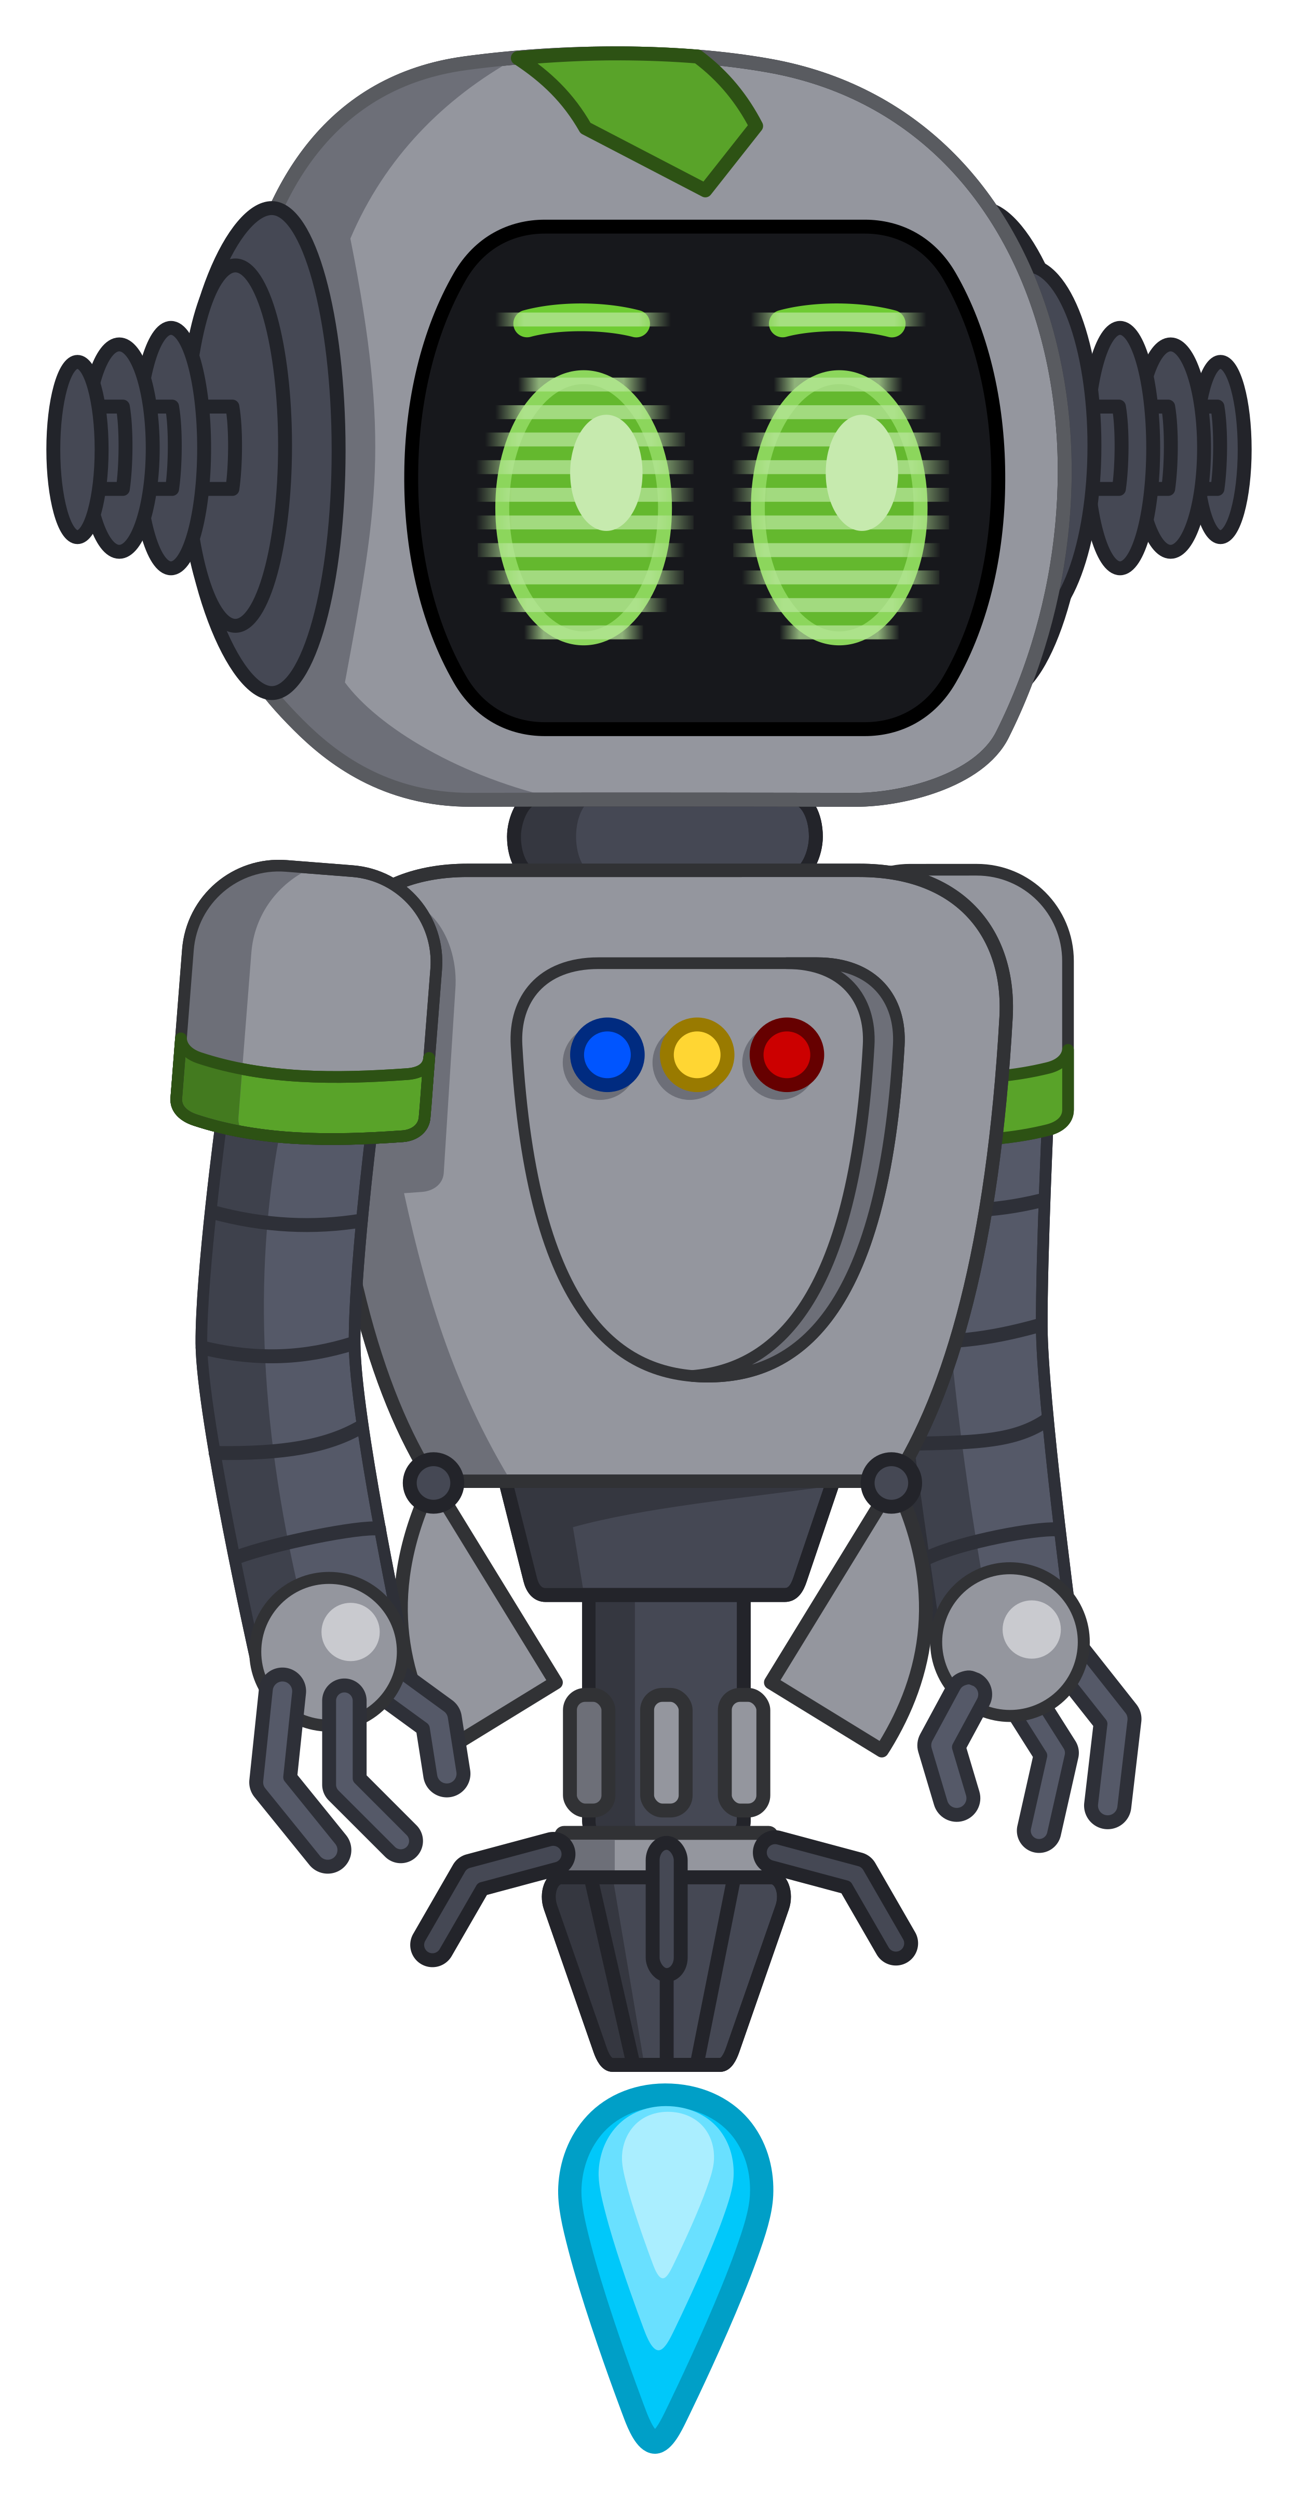 <?xml version="1.0" encoding="UTF-8" standalone="no"?>
<svg
   xmlns:dc="http://purl.org/dc/elements/1.1/"
   xmlns:cc="http://creativecommons.org/ns#"
   xmlns:rdf="http://www.w3.org/1999/02/22-rdf-syntax-ns#"
   xmlns:svg="http://www.w3.org/2000/svg"
   xmlns="http://www.w3.org/2000/svg"
   xmlns:xlink="http://www.w3.org/1999/xlink"
   xmlns:sodipodi="http://sodipodi.sourceforge.net/DTD/sodipodi-0.dtd"
   xmlns:inkscape="http://www.inkscape.org/namespaces/inkscape"
   width="139.971"
   height="269.434"
   viewBox="0 0 139.971 269.434"
   version="1.1"
   id="svg8"
   inkscape:version="1.0.1 (3bc2e813f5, 2020-09-07)"
   sodipodi:docname="Robot_u_schodu.svg"
   inkscape:export-filename="C:\Users\micha\Downloads\Robot_u_schodu.png"
   inkscape:export-xdpi="300"
   inkscape:export-ydpi="300">
  <defs
     id="defs2">
    <linearGradient
       inkscape:collect="always"
       id="linearGradient8597">
      <stop
         style="stop-color:#b7e599;stop-opacity:0"
         offset="0"
         id="stop8589" />
      <stop
         style="stop-color:#b7e599;stop-opacity:0.75"
         offset="0.183"
         id="stop8591" />
      <stop
         style="stop-color:#b7e599;stop-opacity:0.75"
         offset="0.837"
         id="stop8593" />
      <stop
         style="stop-color:#b7e599;stop-opacity:0"
         offset="1"
         id="stop8595" />
    </linearGradient>
    <linearGradient
       inkscape:collect="always"
       id="linearGradient1297">
      <stop
         style="stop-color:#b7e599;stop-opacity:0"
         offset="0"
         id="stop1289" />
      <stop
         style="stop-color:#b7e599;stop-opacity:0.75"
         offset="0.183"
         id="stop1291" />
      <stop
         style="stop-color:#b7e599;stop-opacity:0.75"
         offset="0.837"
         id="stop1293" />
      <stop
         style="stop-color:#b7e599;stop-opacity:0"
         offset="1"
         id="stop1295" />
    </linearGradient>
    <linearGradient
       inkscape:collect="always"
       id="linearGradient1287">
      <stop
         style="stop-color:#b7e599;stop-opacity:0"
         offset="0"
         id="stop1279" />
      <stop
         style="stop-color:#b7e599;stop-opacity:0.75"
         offset="0.183"
         id="stop1281" />
      <stop
         style="stop-color:#b7e599;stop-opacity:0.75"
         offset="0.837"
         id="stop1283" />
      <stop
         style="stop-color:#b7e599;stop-opacity:0"
         offset="1"
         id="stop1285" />
    </linearGradient>
    <linearGradient
       inkscape:collect="always"
       id="linearGradient1277">
      <stop
         style="stop-color:#b7e599;stop-opacity:0"
         offset="0"
         id="stop1269" />
      <stop
         style="stop-color:#b7e599;stop-opacity:0.75"
         offset="0.183"
         id="stop1271" />
      <stop
         style="stop-color:#b7e599;stop-opacity:0.75"
         offset="0.837"
         id="stop1273" />
      <stop
         style="stop-color:#b7e599;stop-opacity:0"
         offset="1"
         id="stop1275" />
    </linearGradient>
    <linearGradient
       inkscape:collect="always"
       id="linearGradient1267">
      <stop
         style="stop-color:#b7e599;stop-opacity:0"
         offset="0"
         id="stop1259" />
      <stop
         style="stop-color:#b7e599;stop-opacity:0.75"
         offset="0.183"
         id="stop1261" />
      <stop
         style="stop-color:#b7e599;stop-opacity:0.75"
         offset="0.837"
         id="stop1263" />
      <stop
         style="stop-color:#b7e599;stop-opacity:0"
         offset="1"
         id="stop1265" />
    </linearGradient>
    <linearGradient
       inkscape:collect="always"
       id="linearGradient1257">
      <stop
         style="stop-color:#b7e599;stop-opacity:0"
         offset="0"
         id="stop1249" />
      <stop
         style="stop-color:#b7e599;stop-opacity:0.75"
         offset="0.183"
         id="stop1251" />
      <stop
         style="stop-color:#b7e599;stop-opacity:0.75"
         offset="0.837"
         id="stop1253" />
      <stop
         style="stop-color:#b7e599;stop-opacity:0"
         offset="1"
         id="stop1255" />
    </linearGradient>
    <linearGradient
       inkscape:collect="always"
       id="linearGradient1247">
      <stop
         style="stop-color:#b7e599;stop-opacity:0"
         offset="0"
         id="stop1239" />
      <stop
         style="stop-color:#b7e599;stop-opacity:0.75"
         offset="0.183"
         id="stop1241" />
      <stop
         style="stop-color:#b7e599;stop-opacity:0.75"
         offset="0.837"
         id="stop1243" />
      <stop
         style="stop-color:#b7e599;stop-opacity:0"
         offset="1"
         id="stop1245" />
    </linearGradient>
    <linearGradient
       inkscape:collect="always"
       id="linearGradient1237">
      <stop
         style="stop-color:#b7e599;stop-opacity:0"
         offset="0"
         id="stop1229" />
      <stop
         style="stop-color:#b7e599;stop-opacity:0.75"
         offset="0.183"
         id="stop1231" />
      <stop
         style="stop-color:#b7e599;stop-opacity:0.75"
         offset="0.837"
         id="stop1233" />
      <stop
         style="stop-color:#b7e599;stop-opacity:0"
         offset="1"
         id="stop1235" />
    </linearGradient>
    <linearGradient
       inkscape:collect="always"
       id="linearGradient1217">
      <stop
         style="stop-color:#b7e599;stop-opacity:0"
         offset="0"
         id="stop1209" />
      <stop
         style="stop-color:#b7e599;stop-opacity:0.75"
         offset="0.183"
         id="stop1211" />
      <stop
         style="stop-color:#b7e599;stop-opacity:0.75"
         offset="0.837"
         id="stop1213" />
      <stop
         style="stop-color:#b7e599;stop-opacity:0"
         offset="1"
         id="stop1215" />
    </linearGradient>
    <linearGradient
       inkscape:collect="always"
       id="linearGradient1091">
      <stop
         style="stop-color:#b7e599;stop-opacity:0"
         offset="0"
         id="stop1087" />
      <stop
         style="stop-color:#b7e599;stop-opacity:0.75"
         offset="0.183"
         id="stop1095" />
      <stop
         style="stop-color:#b7e599;stop-opacity:0.75"
         offset="0.837"
         id="stop1093" />
      <stop
         style="stop-color:#b7e599;stop-opacity:0"
         offset="1"
         id="stop1089" />
    </linearGradient>
    <linearGradient
       inkscape:collect="always"
       xlink:href="#linearGradient8597"
       id="linearGradient1389"
       gradientUnits="userSpaceOnUse"
       gradientTransform="matrix(-4.034,0,0,4.829,4909.873,-2069.307)"
       x1="961.307"
       y1="550.512"
       x2="964.764"
       y2="550.512" />
    <linearGradient
       inkscape:collect="always"
       xlink:href="#linearGradient1091"
       id="linearGradient1391"
       gradientUnits="userSpaceOnUse"
       gradientTransform="matrix(-5.478,0,0,4.829,6300.561,-2066.326)"
       x1="961.307"
       y1="550.512"
       x2="964.764"
       y2="550.512" />
    <linearGradient
       inkscape:collect="always"
       xlink:href="#linearGradient1287"
       id="linearGradient1393"
       gradientUnits="userSpaceOnUse"
       gradientTransform="matrix(-3.751,0,0,4.829,4637.543,-2042.598)"
       x1="961.307"
       y1="550.512"
       x2="964.764"
       y2="550.512" />
    <linearGradient
       inkscape:collect="always"
       xlink:href="#linearGradient1277"
       id="linearGradient1395"
       gradientUnits="userSpaceOnUse"
       gradientTransform="matrix(-5.249,0,0,4.829,6080.13,-2045.541)"
       x1="961.307"
       y1="550.512"
       x2="964.764"
       y2="550.512" />
    <linearGradient
       inkscape:collect="always"
       xlink:href="#linearGradient1267"
       id="linearGradient1397"
       gradientUnits="userSpaceOnUse"
       gradientTransform="matrix(-6.282,0,0,4.829,7075.296,-2048.521)"
       x1="961.307"
       y1="550.512"
       x2="964.764"
       y2="550.512" />
    <linearGradient
       inkscape:collect="always"
       xlink:href="#linearGradient1247"
       id="linearGradient1399"
       gradientUnits="userSpaceOnUse"
       gradientTransform="matrix(-6.576,0,0,4.829,7357.607,-2051.463)"
       x1="961.307"
       y1="550.512"
       x2="964.764"
       y2="550.512" />
    <linearGradient
       inkscape:collect="always"
       xlink:href="#linearGradient1257"
       id="linearGradient1401"
       gradientUnits="userSpaceOnUse"
       gradientTransform="matrix(-6.895,0,0,4.829,7665.583,-2054.443)"
       x1="961.307"
       y1="550.512"
       x2="964.764"
       y2="550.512" />
    <linearGradient
       inkscape:collect="always"
       xlink:href="#linearGradient1237"
       id="linearGradient1403"
       gradientUnits="userSpaceOnUse"
       gradientTransform="matrix(-6.895,0,0,4.829,7665.583,-2057.423)"
       x1="961.307"
       y1="550.512"
       x2="964.764"
       y2="550.512" />
    <linearGradient
       inkscape:collect="always"
       xlink:href="#linearGradient1297"
       id="linearGradient1405"
       gradientUnits="userSpaceOnUse"
       gradientTransform="matrix(-6.895,0,0,4.829,7665.583,-2060.404)"
       x1="961.307"
       y1="550.512"
       x2="964.764"
       y2="550.512" />
    <linearGradient
       inkscape:collect="always"
       xlink:href="#linearGradient1217"
       id="linearGradient1407"
       gradientUnits="userSpaceOnUse"
       gradientTransform="matrix(-6.362,0,0,4.829,7152.29,-2063.384)"
       x1="961.307"
       y1="550.512"
       x2="964.764"
       y2="550.512" />
    <linearGradient
       inkscape:collect="always"
       xlink:href="#linearGradient1091"
       id="linearGradient8601"
       gradientUnits="userSpaceOnUse"
       gradientTransform="matrix(-5.478,0,0,4.829,6300.561,-2076.314)"
       x1="961.307"
       y1="550.512"
       x2="964.764"
       y2="550.512" />
    <linearGradient
       inkscape:collect="always"
       xlink:href="#linearGradient1091"
       id="linearGradient8635"
       gradientUnits="userSpaceOnUse"
       gradientTransform="matrix(-5.478,0,0,4.829,6272.999,-2076.314)"
       x1="961.307"
       y1="550.512"
       x2="964.764"
       y2="550.512" />
    <linearGradient
       inkscape:collect="always"
       xlink:href="#linearGradient8597"
       id="linearGradient8637"
       gradientUnits="userSpaceOnUse"
       gradientTransform="matrix(-4.034,0,0,4.829,4882.311,-2069.307)"
       x1="961.307"
       y1="550.512"
       x2="964.764"
       y2="550.512" />
    <linearGradient
       inkscape:collect="always"
       xlink:href="#linearGradient1091"
       id="linearGradient8639"
       gradientUnits="userSpaceOnUse"
       gradientTransform="matrix(-5.478,0,0,4.829,6272.999,-2066.326)"
       x1="961.307"
       y1="550.512"
       x2="964.764"
       y2="550.512" />
    <linearGradient
       inkscape:collect="always"
       xlink:href="#linearGradient1287"
       id="linearGradient8641"
       gradientUnits="userSpaceOnUse"
       gradientTransform="matrix(-3.751,0,0,4.829,4609.981,-2042.598)"
       x1="961.307"
       y1="550.512"
       x2="964.764"
       y2="550.512" />
    <linearGradient
       inkscape:collect="always"
       xlink:href="#linearGradient1277"
       id="linearGradient8643"
       gradientUnits="userSpaceOnUse"
       gradientTransform="matrix(-5.249,0,0,4.829,6052.568,-2045.541)"
       x1="961.307"
       y1="550.512"
       x2="964.764"
       y2="550.512" />
    <linearGradient
       inkscape:collect="always"
       xlink:href="#linearGradient1267"
       id="linearGradient8645"
       gradientUnits="userSpaceOnUse"
       gradientTransform="matrix(-6.282,0,0,4.829,7047.734,-2048.521)"
       x1="961.307"
       y1="550.512"
       x2="964.764"
       y2="550.512" />
    <linearGradient
       inkscape:collect="always"
       xlink:href="#linearGradient1247"
       id="linearGradient8647"
       gradientUnits="userSpaceOnUse"
       gradientTransform="matrix(-6.576,0,0,4.829,7330.045,-2051.463)"
       x1="961.307"
       y1="550.512"
       x2="964.764"
       y2="550.512" />
    <linearGradient
       inkscape:collect="always"
       xlink:href="#linearGradient1257"
       id="linearGradient8649"
       gradientUnits="userSpaceOnUse"
       gradientTransform="matrix(-6.895,0,0,4.829,7638.021,-2054.443)"
       x1="961.307"
       y1="550.512"
       x2="964.764"
       y2="550.512" />
    <linearGradient
       inkscape:collect="always"
       xlink:href="#linearGradient1237"
       id="linearGradient8651"
       gradientUnits="userSpaceOnUse"
       gradientTransform="matrix(-6.895,0,0,4.829,7638.021,-2057.423)"
       x1="961.307"
       y1="550.512"
       x2="964.764"
       y2="550.512" />
    <linearGradient
       inkscape:collect="always"
       xlink:href="#linearGradient1297"
       id="linearGradient8653"
       gradientUnits="userSpaceOnUse"
       gradientTransform="matrix(-6.895,0,0,4.829,7638.021,-2060.404)"
       x1="961.307"
       y1="550.512"
       x2="964.764"
       y2="550.512" />
    <linearGradient
       inkscape:collect="always"
       xlink:href="#linearGradient1217"
       id="linearGradient8655"
       gradientUnits="userSpaceOnUse"
       gradientTransform="matrix(-6.362,0,0,4.829,7124.728,-2063.384)"
       x1="961.307"
       y1="550.512"
       x2="964.764"
       y2="550.512" />
  </defs>
  <sodipodi:namedview
     id="base"
     pagecolor="#e6e6e6"
     bordercolor="#666666"
     borderopacity="1.0"
     inkscape:pageopacity="0"
     inkscape:pageshadow="2"
     inkscape:zoom="2.8284271"
     inkscape:cx="84.581412"
     inkscape:cy="112.33684"
     inkscape:document-units="px"
     inkscape:current-layer="layer1"
     showgrid="false"
     units="px"
     width="2000px"
     inkscape:pagecheckerboard="false"
     showborder="true"
     borderlayer="true"
     inkscape:window-width="1920"
     inkscape:window-height="1017"
     inkscape:window-x="-8"
     inkscape:window-y="-8"
     inkscape:window-maximized="1"
     inkscape:document-rotation="0"
     inkscape:lockguides="false"
     fit-margin-top="5"
     lock-margins="true"
     fit-margin-left="5"
     fit-margin-right="5"
     fit-margin-bottom="5" />
  <g
     inkscape:label="Vrstva 1"
     inkscape:groupmode="layer"
     id="layer1"
     transform="translate(-934.627,-547.489)">
    <rect
       style="font-variation-settings:normal;opacity:1;vector-effect:none;fill:#454854;fill-opacity:1;fill-rule:evenodd;stroke:#23242a;stroke-width:1.5;stroke-linecap:butt;stroke-linejoin:bevel;stroke-miterlimit:4;stroke-dasharray:none;stroke-dashoffset:0;stroke-opacity:1;stop-color:#000000;stop-opacity:1"
       id="rect5801"
       width="16.688"
       height="27.001"
       x="998.144"
       y="718.438"
       ry="1.641" />
    <path
       id="rect8699"
       style="font-variation-settings:normal;opacity:1;vector-effect:none;fill:#353740;fill-opacity:1;fill-rule:evenodd;stroke:none;stroke-width:1.5;stroke-linecap:butt;stroke-linejoin:bevel;stroke-miterlimit:4;stroke-dasharray:none;stroke-dashoffset:0;stroke-opacity:1;stop-color:#000000;stop-opacity:1"
       d="m 1000.494,718.438 c -0.909,0 -1.643,0.733 -1.643,1.643 v 23.717 c 0,0.909 0.733,1.643 1.643,1.643 h 4.242 c -0.909,0 -1.643,-0.733 -1.643,-1.643 v -23.717 c 0,-0.909 0.733,-1.643 1.643,-1.643 z" />
    <ellipse
       style="font-variation-settings:normal;opacity:1;vector-effect:none;fill:#454854;fill-opacity:1;fill-rule:evenodd;stroke:#23242a;stroke-width:1.5;stroke-linecap:round;stroke-linejoin:round;stroke-miterlimit:4;stroke-dasharray:none;stroke-dashoffset:0;stroke-opacity:1;stop-color:#000000;stop-opacity:1"
       id="ellipse5926-9"
       cx="1066.243"
       cy="595.932"
       rx="2.605"
       ry="9.442" />
    <path
       id="path5930-4"
       style="font-variation-settings:normal;opacity:1;vector-effect:none;fill:#454854;fill-opacity:1;fill-rule:evenodd;stroke:#23242a;stroke-width:1.5;stroke-linecap:round;stroke-linejoin:round;stroke-miterlimit:4;stroke-dasharray:none;stroke-dashoffset:0;stroke-opacity:1;stop-color:#000000;stop-opacity:1"
       d="m 1060.599,591.304 h 5.312 c 0.422,2.442 0.344,6.507 0,8.875 h -5.312 z"
       sodipodi:nodetypes="ccccc" />
    <ellipse
       style="font-variation-settings:normal;opacity:1;vector-effect:none;fill:#454854;fill-opacity:1;fill-rule:evenodd;stroke:#23242a;stroke-width:1.5;stroke-linecap:round;stroke-linejoin:round;stroke-miterlimit:4;stroke-dasharray:none;stroke-dashoffset:0;stroke-opacity:1;stop-color:#000000;stop-opacity:1"
       id="ellipse5928-2"
       cx="1060.861"
       cy="595.78"
       rx="3.607"
       ry="11.176" />
    <path
       id="path5932-2"
       style="font-variation-settings:normal;opacity:1;vector-effect:none;fill:#454854;fill-opacity:1;fill-rule:evenodd;stroke:#23242a;stroke-width:1.5;stroke-linecap:round;stroke-linejoin:round;stroke-miterlimit:4;stroke-dasharray:none;stroke-dashoffset:0;stroke-opacity:1;stop-color:#000000;stop-opacity:1"
       d="m 1055.286,591.304 h 5.312 c 0.422,2.442 0.344,6.507 0,8.875 h -5.312 z"
       sodipodi:nodetypes="ccccc" />
    <path
       id="rect5798"
       style="font-variation-settings:normal;opacity:1;vector-effect:none;fill:#454854;fill-opacity:1;fill-rule:evenodd;stroke:#23242a;stroke-width:1.5;stroke-linecap:butt;stroke-linejoin:bevel;stroke-miterlimit:4;stroke-dasharray:none;stroke-dashoffset:0;stroke-opacity:1;stop-color:#000000;stop-opacity:1"
       d="m 990.89,705.944 h 31.797 c 0.909,0 1.933,0.78 1.641,1.641 l -3.438,10.152 c -0.292,0.861 -0.732,1.641 -1.641,1.641 h -25.797 c -0.909,0 -1.419,-0.76 -1.641,-1.641 l -2.562,-10.152 c -0.223,-0.882 0.732,-1.641 1.641,-1.641 z"
       sodipodi:nodetypes="sssssssss" />
    <path
       id="path8690"
       style="font-variation-settings:normal;opacity:1;vector-effect:none;fill:#353740;fill-opacity:1;stroke:none;stroke-width:0.5;stroke-linecap:round;stroke-linejoin:round;stroke-miterlimit:4;stroke-dasharray:none;stroke-dashoffset:0;stroke-opacity:1;stop-color:#000000;stop-opacity:1"
       d="m 56.264,158.455 c -0.909,0 -1.865,0.759 -1.643,1.641 l 2.562,10.152 c 0.223,0.882 0.733,1.643 1.643,1.643 h 4.162 l -1.205,-7.312 c 7.538,-2.099 18.189,-3.108 27.904,-4.445 l 0.014,-0.037 c 0.292,-0.861 -0.731,-1.641 -1.641,-1.641 z"
       transform="translate(934.627,547.489)"
       sodipodi:nodetypes="sccsccccss" />
    <path
       id="path5796"
       style="font-variation-settings:normal;opacity:1;vector-effect:none;fill:#94969e;fill-opacity:1;stroke:#313235;stroke-width:1.5;stroke-linecap:round;stroke-linejoin:round;stroke-miterlimit:4;stroke-dasharray:none;stroke-dashoffset:0;stroke-opacity:1;stop-color:#000000;stop-opacity:1"
       d="m 994.569,728.8 -11.954,7.332 c -0.096,-0.151 -0.197,-0.299 -0.291,-0.452 -4.663,-7.602 -6.686,-16.955 -1.055,-28.564 z" />
    <path
       style="color:#000000;font-style:normal;font-variant:normal;font-weight:normal;font-stretch:normal;font-size:medium;line-height:normal;font-family:sans-serif;font-variant-ligatures:normal;font-variant-position:normal;font-variant-caps:normal;font-variant-numeric:normal;font-variant-alternates:normal;font-variant-east-asian:normal;font-feature-settings:normal;font-variation-settings:normal;text-indent:0;text-align:start;text-decoration:none;text-decoration-line:none;text-decoration-style:solid;text-decoration-color:#000000;letter-spacing:normal;word-spacing:normal;text-transform:none;writing-mode:lr-tb;direction:ltr;text-orientation:mixed;dominant-baseline:auto;baseline-shift:baseline;text-anchor:start;white-space:normal;shape-padding:0;shape-margin:0;inline-size:0;clip-rule:nonzero;display:inline;overflow:visible;visibility:visible;opacity:1;isolation:auto;mix-blend-mode:normal;color-interpolation:sRGB;color-interpolation-filters:linearRGB;solid-color:#000000;solid-opacity:1;vector-effect:none;fill:#555968;fill-opacity:1;fill-rule:nonzero;stroke:#2e3038;stroke-width:1.5;stroke-linecap:round;stroke-linejoin:round;stroke-miterlimit:4;stroke-dasharray:none;stroke-dashoffset:0;stroke-opacity:1;color-rendering:auto;image-rendering:auto;shape-rendering:auto;text-rendering:auto;enable-background:accumulate;stop-color:#000000;stop-opacity:1"
       d="m 1047.931,723.589 a 1.8,1.8 0 0 0 -0.287,2.527 l 5.654,7.152 -1.006,8.592 a 1.8,1.8 0 0 0 1.577,1.995 1.8,1.8 0 0 0 1.995,-1.577 l 1.092,-9.333 a 1.8,1.8 0 0 0 -0.371,-1.32 l -6.119,-7.741 a 1.8,1.8 0 0 0 -2.535,-0.296 z"
       id="path1384-7" />
    <path
       style="color:#000000;font-style:normal;font-variant:normal;font-weight:normal;font-stretch:normal;font-size:medium;line-height:normal;font-family:sans-serif;font-variant-ligatures:normal;font-variant-position:normal;font-variant-caps:normal;font-variant-numeric:normal;font-variant-alternates:normal;font-variant-east-asian:normal;font-feature-settings:normal;font-variation-settings:normal;text-indent:0;text-align:start;text-decoration:none;text-decoration-line:none;text-decoration-style:solid;text-decoration-color:#000000;letter-spacing:normal;word-spacing:normal;text-transform:none;writing-mode:lr-tb;direction:ltr;text-orientation:mixed;dominant-baseline:auto;baseline-shift:baseline;text-anchor:start;white-space:normal;shape-padding:0;shape-margin:0;inline-size:0;clip-rule:nonzero;display:inline;overflow:visible;visibility:visible;opacity:1;isolation:auto;mix-blend-mode:normal;color-interpolation:sRGB;color-interpolation-filters:linearRGB;solid-color:#000000;solid-opacity:1;vector-effect:none;fill:#555968;fill-opacity:1;fill-rule:nonzero;stroke:#2e3038;stroke-width:1.5;stroke-linecap:round;stroke-linejoin:round;stroke-miterlimit:4;stroke-dasharray:none;stroke-dashoffset:0;stroke-opacity:1;color-rendering:auto;image-rendering:auto;shape-rendering:auto;text-rendering:auto;enable-background:accumulate;stop-color:#000000;stop-opacity:1"
       d="m 1042.849,727.366 a 1.647,1.647 0 0 0 -0.503,2.273 l 4.463,7.051 -1.737,7.725 a 1.647,1.647 0 0 0 1.245,1.967 1.647,1.647 0 0 0 1.967,-1.245 l 1.893,-8.382 a 1.648,1.648 0 0 0 -0.217,-1.246 l -4.83,-7.631 a 1.647,1.647 0 0 0 -2.279,-0.512 z"
       id="path1388-0" />
    <path
       id="rect1190-1"
       style="font-variation-settings:normal;opacity:1;vector-effect:none;fill:#555968;fill-opacity:1;fill-rule:evenodd;stroke:#2e3038;stroke-width:1.259;stroke-linecap:round;stroke-linejoin:round;stroke-miterlimit:4;stroke-dasharray:none;stroke-dashoffset:0;stroke-opacity:1;stop-color:#000000;stop-opacity:1"
       d="m 1047.644,667.495 -16.21,-0.211 c 0,0 -0.929,16.622 -0.294,24.117 0.68,8.012 4.464,33.304 4.464,33.304 l 14.502,-2.771 c 0,0 -3.107,-23.635 -3.139,-31.502 -0.03,-7.583 0.68,-22.937 0.68,-22.937 z"
       sodipodi:nodetypes="ccsccscc" />
    <path
       id="path1078"
       style="font-variation-settings:normal;opacity:1;vector-effect:none;fill:#3e414c;fill-opacity:1;fill-rule:evenodd;stroke:none;stroke-width:1.259;stroke-linecap:round;stroke-linejoin:round;stroke-miterlimit:4;stroke-dasharray:none;stroke-dashoffset:0;stroke-opacity:1;stop-color:#000000;stop-opacity:1"
       d="m 1031.435,667.287 4.23,0.06 c 0.409,20.272 2.689,38.786 6,56.202 l -6.059,1.16 c 0,0 -3.784,-25.292 -4.465,-33.304 -0.635,-7.494 0.293,-24.117 0.293,-24.117 z" />
    <path
       id="path1085"
       style="font-variation-settings:normal;opacity:1;vector-effect:none;fill:none;fill-opacity:1;fill-rule:evenodd;stroke:#2e3038;stroke-width:1.259;stroke-linecap:round;stroke-linejoin:round;stroke-miterlimit:4;stroke-dasharray:none;stroke-dashoffset:0;stroke-opacity:1;stop-color:#000000;stop-opacity:1"
       d="m 1047.644,667.495 -16.21,-0.211 c 0,0 -0.929,16.622 -0.294,24.117 0.68,8.012 4.464,33.304 4.464,33.304 l 14.502,-2.771 c 0,0 -3.107,-23.635 -3.139,-31.502 -0.03,-7.583 0.68,-22.937 0.68,-22.937 z"
       sodipodi:nodetypes="ccsccscc" />
    <ellipse
       style="font-variation-settings:normal;opacity:1;vector-effect:none;fill:#94969e;fill-opacity:1;fill-rule:evenodd;stroke:#313235;stroke-width:1.294;stroke-linecap:butt;stroke-linejoin:bevel;stroke-miterlimit:4;stroke-dasharray:none;stroke-dashoffset:0;stroke-opacity:1;stop-color:#000000;stop-opacity:1"
       id="ellipse1288-8-2"
       cx="629.421"
       cy="1103.466"
       rx="7.958"
       ry="7.958"
       transform="rotate(-25.53)" />
    <path
       style="font-variation-settings:normal;opacity:1;vector-effect:none;fill:none;fill-opacity:0.3;stroke:#2e3038;stroke-width:1.5;stroke-linecap:round;stroke-linejoin:round;stroke-miterlimit:4;stroke-dasharray:none;stroke-dashoffset:0;stroke-opacity:1;stop-color:#000000;stop-opacity:1"
       d="m 1046.783,676.887 c -4.914,1.189 -9.745,1.433 -15.591,0.315"
       id="path1360-2"
       sodipodi:nodetypes="cc" />
    <path
       style="font-variation-settings:normal;opacity:1;vector-effect:none;fill:none;fill-opacity:0.3;stroke:#2e3038;stroke-width:1.5;stroke-linecap:round;stroke-linejoin:round;stroke-miterlimit:4;stroke-dasharray:none;stroke-dashoffset:0;stroke-opacity:1;stop-color:#000000;stop-opacity:1"
       d="m 1046.499,690.369 c -5.169,1.425 -9.677,2.028 -15.196,1.493"
       id="path1362-9"
       sodipodi:nodetypes="cc" />
    <path
       style="font-variation-settings:normal;opacity:1;vector-effect:none;fill:none;fill-opacity:0.3;stroke:#2e3038;stroke-width:1.5;stroke-linecap:round;stroke-linejoin:round;stroke-miterlimit:4;stroke-dasharray:none;stroke-dashoffset:0;stroke-opacity:1;stop-color:#000000;stop-opacity:1"
       d="m 1047.479,700.539 c -3.389,2.305 -7.519,2.385 -13.889,2.523"
       id="path1364-0"
       sodipodi:nodetypes="cc" />
    <path
       style="font-variation-settings:normal;opacity:1;vector-effect:none;fill:none;fill-opacity:0.3;stroke:#2e3038;stroke-width:1.5;stroke-linecap:round;stroke-linejoin:round;stroke-miterlimit:4;stroke-dasharray:none;stroke-dashoffset:0;stroke-opacity:1;stop-color:#000000;stop-opacity:1"
       d="m 1048.468,712.304 c -2.087,-0.119 -9.927,1.244 -13.821,3.064"
       id="path1366-2"
       sodipodi:nodetypes="cc" />
    <path
       id="rect1142-1"
       style="font-variation-settings:normal;opacity:1;vector-effect:none;fill:#94969e;fill-opacity:1;fill-rule:evenodd;stroke:#313235;stroke-width:1.259;stroke-linecap:butt;stroke-linejoin:bevel;stroke-miterlimit:4;stroke-dasharray:none;stroke-dashoffset:0;stroke-opacity:1;stop-color:#000000;stop-opacity:1"
       d="m 1032.78,641.218 c -5.455,0 -9.84,4.394 -9.84,9.849 l 4e-4,16.012 c 10e-4,1.22 0.996,2.021 2.203,2.202 7.694,1.156 15.288,1.763 22.451,-4.8e-4 1.185,-0.292 2.202,-0.982 2.202,-2.203 l -3e-4,-16.012 c -1e-4,-5.455 -4.394,-9.849 -9.849,-9.849 z"
       sodipodi:nodetypes="sccssccss" />
    <rect
       style="font-variation-settings:normal;opacity:1;vector-effect:none;fill:#454854;fill-opacity:1;fill-rule:evenodd;stroke:#23242a;stroke-width:1.5;stroke-linecap:butt;stroke-linejoin:bevel;stroke-miterlimit:4;stroke-dasharray:none;stroke-dashoffset:0;stroke-opacity:1;stop-color:#000000;stop-opacity:1"
       id="rect1136"
       width="32.554"
       height="8.325"
       x="-1022.607"
       y="633.49"
       rx="2.325"
       ry="4.162"
       transform="scale(-1,1)" />
    <path
       id="rect1087"
       style="font-variation-settings:normal;opacity:1;vector-effect:none;fill:#353740;fill-opacity:1;fill-rule:evenodd;stroke:none;stroke-width:1.5;stroke-linecap:butt;stroke-linejoin:bevel;stroke-miterlimit:4;stroke-dasharray:none;stroke-dashoffset:0;stroke-opacity:1;stop-color:#000000;stop-opacity:1"
       d="m 999.069,633.49 c -1.288,0 -2.32,1.854 -2.32,4.16 0,2.306 1.032,4.16 2.32,4.16 h -6.691 c -1.288,0 -2.32,-1.854 -2.32,-4.16 0,-2.306 1.032,-4.16 2.32,-4.16 z" />
    <rect
       style="font-variation-settings:normal;opacity:1;vector-effect:none;fill:none;fill-opacity:1;fill-rule:evenodd;stroke:#23242a;stroke-width:1.5;stroke-linecap:butt;stroke-linejoin:bevel;stroke-miterlimit:4;stroke-dasharray:none;stroke-dashoffset:0;stroke-opacity:1;stop-color:#000000;stop-opacity:1"
       id="rect1094"
       width="32.554"
       height="8.325"
       x="-1022.607"
       y="633.49"
       rx="2.325"
       ry="4.162"
       transform="scale(-1,1)" />
    <path
       id="path998-8"
       style="font-variation-settings:normal;opacity:1;vector-effect:none;fill:#59a329;fill-opacity:1;fill-rule:evenodd;stroke:#2d5214;stroke-width:1.26;stroke-linecap:round;stroke-linejoin:round;stroke-miterlimit:4;stroke-dasharray:none;stroke-dashoffset:0;stroke-opacity:1;stop-color:#000000;stop-opacity:1"
       d="m 1022.942,667.083 c 10e-4,1.22 0.996,2.013 2.203,2.194 7.694,1.156 15.287,1.768 22.45,0.005 1.185,-0.292 2.206,-0.982 2.206,-2.202 l -7e-4,-6.453 c -0.142,1.048 -1.059,1.679 -2.151,1.948 -7.163,1.764 -14.756,1.152 -22.45,-0.004 -1.207,-0.181 -2.247,-0.707 -2.247,-1.927 10e-4,3.185 -0.048,4.399 -0.012,6.441 z"
       sodipodi:nodetypes="cssscssccc" />
    <path
       id="path8695"
       style="font-variation-settings:normal;opacity:1;vector-effect:none;fill:none;fill-opacity:1;fill-rule:evenodd;stroke:#23242a;stroke-width:1.5;stroke-linecap:butt;stroke-linejoin:bevel;stroke-miterlimit:4;stroke-dasharray:none;stroke-dashoffset:0;stroke-opacity:1;stop-color:#000000;stop-opacity:1"
       d="m 990.89,705.944 h 31.797 c 0.909,0 1.933,0.78 1.641,1.641 l -3.438,10.152 c -0.292,0.861 -0.732,1.641 -1.641,1.641 h -25.797 c -0.909,0 -1.419,-0.76 -1.641,-1.641 l -2.562,-10.152 c -0.223,-0.882 0.732,-1.641 1.641,-1.641 z"
       sodipodi:nodetypes="sssssssss" />
    <path
       id="path5780"
       style="font-variation-settings:normal;opacity:1;vector-effect:none;fill:#94969e;fill-opacity:1;stroke:#313235;stroke-width:1.438;stroke-linecap:butt;stroke-linejoin:bevel;stroke-miterlimit:4;stroke-dasharray:none;stroke-dashoffset:0;stroke-opacity:1;stop-color:#000000;stop-opacity:1"
       d="m 37.045,103.168 c -11.044,0 -16.321,6.997 -15.822,15.869 1.392,24.752 5.91,40.363 12.047,49.963 H 83.062 c 6.14,-9.6 10.661,-25.211 12.053,-49.963 0.498,-8.872 -4.78,-15.869 -15.824,-15.869 H 58.162 Z"
       transform="translate(948,538.116)" />
    <path
       id="path8713"
       style="font-variation-settings:normal;opacity:1;vector-effect:none;fill:#6d6f78;fill-opacity:1;stroke:none;stroke-width:0.5;stroke-linecap:butt;stroke-linejoin:bevel;stroke-miterlimit:4;stroke-dasharray:none;stroke-dashoffset:0;stroke-opacity:1;stop-color:#000000;stop-opacity:1"
       d="m 42.604,124.01 -6.533,1.523 c 2.123,15.829 5.868,26.736 10.572,34.094 h 8.459 C 47.803,147.602 45.017,135.755 42.604,124.01 Z"
       transform="translate(934.627,547.489)"
       sodipodi:nodetypes="ccccc" />
    <path
       id="path1046"
       style="font-variation-settings:normal;opacity:1;vector-effect:none;fill:#6d6f78;fill-opacity:1;fill-rule:evenodd;stroke:none;stroke-width:1.259;stroke-linecap:butt;stroke-linejoin:bevel;stroke-miterlimit:4;stroke-dasharray:none;stroke-dashoffset:0;stroke-opacity:1;stop-color:#000000;stop-opacity:1"
       d="m 975.48,644.648 c 5.264,-1.431 8.672,4.087 8.246,9.526 l -1.249,19.742 c -0.095,1.216 -1.151,1.937 -2.368,2.024 -7.761,0.553 -6.496,0.566 -13.5,-1.751 -1.158,-0.383 -2.119,-1.151 -2.024,-2.368 l 1.249,-15.963 c 0.425,-5.438 1.702,-6.891 1.704,-9.051 z"
       sodipodi:nodetypes="sccsscccs" />
    <path
       id="path1064"
       style="font-variation-settings:normal;opacity:1;vector-effect:none;fill:#454854;fill-opacity:1;fill-rule:evenodd;stroke:#23242a;stroke-width:1.5;stroke-linecap:butt;stroke-linejoin:bevel;stroke-miterlimit:4;stroke-dasharray:none;stroke-dashoffset:0;stroke-opacity:1;stop-color:#000000;stop-opacity:1"
       d="m 1051.058,595.068 c 0.657,14.418 -4.147,26.952 -8.124,27.134 -3.977,0.181 -7.734,-11.36 -8.392,-25.777 -0.657,-14.418 2.034,-26.253 6.011,-26.434 3.977,-0.181 9.848,10.66 10.505,25.078 z"
       sodipodi:nodetypes="sssss" />
    <ellipse
       style="font-variation-settings:normal;opacity:1;vector-effect:none;fill:#454854;fill-opacity:1;fill-rule:evenodd;stroke:#23242a;stroke-width:1.5;stroke-linecap:round;stroke-linejoin:round;stroke-miterlimit:4;stroke-dasharray:none;stroke-dashoffset:0;stroke-opacity:1;stop-color:#000000;stop-opacity:1"
       id="ellipse5924-9"
       cx="1055.409"
       cy="595.78"
       rx="3.574"
       ry="12.955" />
    <path
       id="rect5916-9"
       style="font-variation-settings:normal;opacity:1;vector-effect:none;fill:#454854;fill-opacity:1;fill-rule:evenodd;stroke:#23242a;stroke-width:1.5;stroke-linecap:round;stroke-linejoin:round;stroke-miterlimit:4;stroke-dasharray:none;stroke-dashoffset:0;stroke-opacity:1;stop-color:#000000;stop-opacity:1"
       d="m 1047.474,591.304 h 7.812 c 0.422,2.442 0.344,6.507 0,8.875 h -7.812 z"
       sodipodi:nodetypes="ccccc" />
    <ellipse
       style="font-variation-settings:normal;opacity:1;vector-effect:none;fill:#454854;fill-opacity:1;fill-rule:evenodd;stroke:#23242a;stroke-width:1.5;stroke-linecap:butt;stroke-linejoin:bevel;stroke-miterlimit:4;stroke-dasharray:none;stroke-dashoffset:0;stroke-opacity:1;stop-color:#000000;stop-opacity:1"
       id="ellipse986"
       ry="19.419"
       rx="7.251"
       cy="595.512"
       cx="-1045.396"
       transform="scale(-1,1)" />
    <path
       style="font-variation-settings:normal;opacity:1;vector-effect:none;fill:#94969e;fill-opacity:1;stroke:#313235;stroke-width:1.5;stroke-linecap:butt;stroke-linejoin:bevel;stroke-miterlimit:4;stroke-dasharray:none;stroke-dashoffset:0;stroke-opacity:1;stop-color:#000000;stop-opacity:1"
       d="m 1026.972,633.681 c -4.737,0 -23.416,-0.062 -41.518,0 -9.37,0.03 -15.174,-4.584 -18.656,-8.066 -3.835,-3.835 -5.961,-6.934 -6.234,-9.987 -1.151,-12.896 -2.013,-23.151 0.725,-36.053 2.565,-12.083 9.1,-23.329 23.534,-25.274 10.586,-1.427 22.973,-1.484 32.774,0.268 31.006,5.541 39.356,43.714 25.119,72.108 -2.507,5.001 -10.865,7.005 -15.744,7.005 z"
       id="path907"
       sodipodi:nodetypes="sssssssss" />
    <path
       id="path1022"
       style="font-variation-settings:normal;opacity:1;vector-effect:none;fill:#6d6f78;fill-opacity:1;stroke:none;stroke-width:1.5;stroke-linecap:butt;stroke-linejoin:bevel;stroke-miterlimit:4;stroke-dasharray:none;stroke-dashoffset:0;stroke-opacity:1;stop-color:#000000;stop-opacity:1"
       d="m 990.28,553.758 c -7.712,4.282 -14.118,10.627 -17.871,19.441 4.349,21.792 2.873,29.17 -0.586,47.835 3.507,4.752 12.373,10.258 23.46,12.644 -4.159,0.003 -5.545,-0.012 -9.832,0 -9.37,0.03 -15.174,-4.581 -18.656,-8.062 -3.835,-3.835 -5.962,-6.931 -6.234,-9.984 -1.151,-12.896 -2.012,-23.156 0.727,-36.058 2.565,-12.083 9.097,-23.331 23.531,-25.277 1.759,-0.237 3.622,-0.38 5.461,-0.539 z" />
    <path
       style="font-variation-settings:normal;opacity:1;vector-effect:none;fill:none;fill-opacity:1;stroke:#595b60;stroke-width:1.5;stroke-linecap:butt;stroke-linejoin:bevel;stroke-miterlimit:4;stroke-dasharray:none;stroke-dashoffset:0;stroke-opacity:1;stop-color:#000000;stop-opacity:1"
       d="m 1026.972,633.681 c -4.737,0 -23.416,-0.062 -41.518,0 -9.37,0.03 -15.174,-4.584 -18.656,-8.066 -3.835,-3.835 -5.961,-6.934 -6.234,-9.987 -1.151,-12.896 -2.013,-23.151 0.725,-36.053 2.565,-12.083 9.1,-23.329 23.534,-25.274 10.586,-1.427 22.973,-1.484 32.774,0.268 31.006,5.541 39.356,43.714 25.119,72.108 -2.507,5.001 -10.865,7.005 -15.744,7.005 z"
       id="path1033"
       sodipodi:nodetypes="sssssssss" />
    <path
       id="ellipse929"
       style="font-variation-settings:normal;opacity:1;vector-effect:none;fill:#454854;fill-opacity:1;fill-rule:evenodd;stroke:#22242a;stroke-width:1.5;stroke-linecap:butt;stroke-linejoin:bevel;stroke-miterlimit:4;stroke-dasharray:none;stroke-dashoffset:0;stroke-opacity:1;stop-color:#000000;stop-opacity:1"
       d="m 954.581,595.445 c 0,14.433 5.37,26.735 9.352,26.735 3.982,6e-5 7.209,-11.7 7.209,-26.133 0,-14.433 -3.228,-26.133 -7.209,-26.133 -3.981,-6e-5 -9.352,11.097 -9.352,25.53 z"
       sodipodi:nodetypes="sssss" />
    <path
       id="rect846"
       style="font-variation-settings:normal;opacity:1;vector-effect:none;fill:#17181c;fill-opacity:1;fill-rule:evenodd;stroke:#000000;stroke-width:1.5;stroke-linecap:butt;stroke-linejoin:bevel;stroke-miterlimit:4;stroke-dasharray:none;stroke-dashoffset:0;stroke-opacity:1;stop-color:#000000;stop-opacity:1"
       d="m 1027.876,571.913 c 3.624,0 7.03,1.675 9.16,5.364 3.452,5.979 5.187,13.536 5.239,21.241 0,0 0,0.012 0,0.012 0.085,8.025 -1.648,15.953 -5.239,22.173 -2.13,3.689 -5.536,5.364 -9.16,5.364 h -12.013 -10.467 -12.013 c -3.624,0 -7.03,-1.675 -9.16,-5.364 -3.591,-6.22 -5.336,-14.148 -5.251,-22.173 0,0 0,-0.012 0,-0.012 0.054,-7.705 1.799,-15.262 5.251,-21.241 2.13,-3.689 5.536,-5.364 9.16,-5.364 h 12.013 10.467 z" />
    <ellipse
       style="font-variation-settings:normal;opacity:1;vector-effect:none;fill:#454854;fill-opacity:1;fill-rule:evenodd;stroke:#22242a;stroke-width:1.5;stroke-linecap:butt;stroke-linejoin:bevel;stroke-miterlimit:4;stroke-dasharray:none;stroke-dashoffset:0;stroke-opacity:1;stop-color:#000000;stop-opacity:1"
       id="path927"
       cx="-960.009"
       cy="595.512"
       rx="5.357"
       ry="19.419"
       transform="scale(-1,1)" />
    <g
       id="g1351"
       style="opacity:1;stroke-width:0.91;stroke-miterlimit:4;stroke-dasharray:none;fill:#6fcc33;fill-opacity:1"
       transform="matrix(-6.597,0,0,6.597,7348.306,-3038.184)">
      <path
         style="color:#000000;font-style:normal;font-variant:normal;font-weight:normal;font-stretch:normal;font-size:medium;line-height:normal;font-family:sans-serif;font-variant-ligatures:normal;font-variant-position:normal;font-variant-caps:normal;font-variant-numeric:normal;font-variant-alternates:normal;font-variant-east-asian:normal;font-feature-settings:normal;font-variation-settings:normal;text-indent:0;text-align:start;text-decoration:none;text-decoration-line:none;text-decoration-style:solid;text-decoration-color:#000000;letter-spacing:normal;word-spacing:normal;text-transform:none;writing-mode:lr-tb;direction:ltr;text-orientation:mixed;dominant-baseline:auto;baseline-shift:baseline;text-anchor:start;white-space:normal;shape-padding:0;shape-margin:0;inline-size:0;clip-rule:nonzero;display:inline;overflow:visible;visibility:visible;isolation:auto;mix-blend-mode:normal;color-interpolation:sRGB;color-interpolation-filters:linearRGB;solid-color:#000000;solid-opacity:1;vector-effect:none;fill:#6fcc33;fill-opacity:1;fill-rule:nonzero;stroke:none;stroke-width:0.91;stroke-linecap:round;stroke-linejoin:round;stroke-miterlimit:4;stroke-dasharray:none;stroke-dashoffset:0;stroke-opacity:1;color-rendering:auto;image-rendering:auto;shape-rendering:auto;text-rendering:auto;enable-background:accumulate;stop-color:#000000;stop-opacity:1"
         d="m 957.632,548.818 c 0.533,-0.14 1.288,-0.137 1.787,-1.3e-4"
         id="path1353" />
      <path
         style="color:#000000;font-style:normal;font-variant:normal;font-weight:normal;font-stretch:normal;font-size:medium;line-height:normal;font-family:sans-serif;font-variant-ligatures:normal;font-variant-position:normal;font-variant-caps:normal;font-variant-numeric:normal;font-variant-alternates:normal;font-variant-east-asian:normal;font-feature-settings:normal;font-variation-settings:normal;text-indent:0;text-align:start;text-decoration:none;text-decoration-line:none;text-decoration-style:solid;text-decoration-color:#000000;letter-spacing:normal;word-spacing:normal;text-transform:none;writing-mode:lr-tb;direction:ltr;text-orientation:mixed;dominant-baseline:auto;baseline-shift:baseline;text-anchor:start;white-space:normal;shape-padding:0;shape-margin:0;inline-size:0;clip-rule:nonzero;display:inline;overflow:visible;visibility:visible;isolation:auto;mix-blend-mode:normal;color-interpolation:sRGB;color-interpolation-filters:linearRGB;solid-color:#000000;solid-opacity:1;vector-effect:none;fill:#6fcc33;fill-opacity:1;fill-rule:nonzero;stroke:none;stroke-width:0.91;stroke-linecap:round;stroke-linejoin:round;stroke-miterlimit:4;stroke-dasharray:none;stroke-dashoffset:0;stroke-opacity:1;color-rendering:auto;image-rendering:auto;shape-rendering:auto;text-rendering:auto;enable-background:accumulate;stop-color:#000000;stop-opacity:1"
         d="m 957.576,548.602 a 0.224,0.224 0 0 0 -0.16,0.273 0.224,0.224 0 0 0 0.273,0.16 c 0.482,-0.126 1.226,-0.123 1.67,-0.002 a 0.224,0.224 0 0 0 0.275,-0.156 0.224,0.224 0 0 0 -0.156,-0.275 c -0.553,-0.151 -1.319,-0.153 -1.902,0 z"
         id="path1355" />
    </g>
    <path
       id="path964"
       style="font-variation-settings:normal;opacity:1;vector-effect:none;fill:#59a329;fill-opacity:1;stroke:#2d5214;stroke-width:1.5;stroke-linecap:round;stroke-linejoin:round;stroke-miterlimit:4;stroke-dasharray:none;stroke-dashoffset:0;stroke-opacity:1;stop-color:#000000;stop-opacity:1"
       d="m 1001.506,553.242 c 2.835,0.012 5.639,0.119 8.355,0.34 2.869,2.14 4.846,4.669 6.306,7.486 l -5.479,6.94 -12.922,-6.72 c -1.858,-3.256 -4.214,-5.512 -7.299,-7.541 3.634,-0.31 7.335,-0.521 11.039,-0.504 z"
       sodipodi:nodetypes="cccccccc" />
    <ellipse
       style="font-variation-settings:normal;opacity:1;mix-blend-mode:normal;vector-effect:none;fill:#64b82e;fill-opacity:1;fill-rule:evenodd;stroke:#8cd65c;stroke-width:1.5;stroke-linecap:butt;stroke-linejoin:bevel;stroke-miterlimit:4;stroke-dasharray:none;stroke-dashoffset:0;stroke-opacity:1;stop-color:#000000;stop-opacity:1"
       id="ellipse1026"
       cx="-1025.125"
       cy="602.211"
       rx="8.775"
       ry="14.075"
       transform="scale(-1,1)" />
    <path
       style="font-variation-settings:normal;opacity:1;vector-effect:none;fill:none;fill-opacity:0.3;stroke:url(#linearGradient1407);stroke-width:1.5;stroke-linecap:butt;stroke-linejoin:bevel;stroke-miterlimit:4;stroke-dasharray:none;stroke-dashoffset:0;stroke-opacity:1;stop-color:#000000;stop-opacity:1"
       d="M 1036.062,594.852 H 1014.065"
       id="path1365"
       sodipodi:nodetypes="cc" />
    <path
       style="font-variation-settings:normal;opacity:1;vector-effect:none;fill:none;fill-opacity:0.3;stroke:url(#linearGradient1405);stroke-width:1.5;stroke-linecap:butt;stroke-linejoin:bevel;stroke-miterlimit:4;stroke-dasharray:none;stroke-dashoffset:0;stroke-opacity:1;stop-color:#000000;stop-opacity:1"
       d="m 1036.983,597.833 h -23.839"
       id="path1367"
       sodipodi:nodetypes="cc" />
    <path
       style="font-variation-settings:normal;opacity:1;vector-effect:none;fill:none;fill-opacity:0.3;stroke:url(#linearGradient1403);stroke-width:1.5;stroke-linecap:butt;stroke-linejoin:bevel;stroke-miterlimit:4;stroke-dasharray:none;stroke-dashoffset:0;stroke-opacity:1;stop-color:#000000;stop-opacity:1"
       d="m 1036.983,600.813 h -23.839"
       id="path1369"
       sodipodi:nodetypes="cc" />
    <path
       style="font-variation-settings:normal;opacity:1;vector-effect:none;fill:none;fill-opacity:0.3;stroke:url(#linearGradient1401);stroke-width:1.5;stroke-linecap:butt;stroke-linejoin:bevel;stroke-miterlimit:4;stroke-dasharray:none;stroke-dashoffset:0;stroke-opacity:1;stop-color:#000000;stop-opacity:1"
       d="m 1036.983,603.793 h -23.839"
       id="path1371"
       sodipodi:nodetypes="cc" />
    <path
       style="font-variation-settings:normal;opacity:1;vector-effect:none;fill:none;fill-opacity:0.3;stroke:url(#linearGradient1399);stroke-width:1.5;stroke-linecap:butt;stroke-linejoin:bevel;stroke-miterlimit:4;stroke-dasharray:none;stroke-dashoffset:0;stroke-opacity:1;stop-color:#000000;stop-opacity:1"
       d="m 1036.43,606.773 h -22.734"
       id="path1373"
       sodipodi:nodetypes="cc" />
    <path
       style="font-variation-settings:normal;opacity:1;vector-effect:none;fill:none;fill-opacity:0.3;stroke:url(#linearGradient1397);stroke-width:1.5;stroke-linecap:butt;stroke-linejoin:bevel;stroke-miterlimit:4;stroke-dasharray:none;stroke-dashoffset:0;stroke-opacity:1;stop-color:#000000;stop-opacity:1"
       d="m 1035.923,609.716 h -21.72"
       id="path1375"
       sodipodi:nodetypes="cc" />
    <path
       style="font-variation-settings:normal;opacity:1;vector-effect:none;fill:none;fill-opacity:0.3;stroke:url(#linearGradient1395);stroke-width:1.5;stroke-linecap:butt;stroke-linejoin:bevel;stroke-miterlimit:4;stroke-dasharray:none;stroke-dashoffset:0;stroke-opacity:1;stop-color:#000000;stop-opacity:1"
       d="m 1034.137,612.696 h -18.148"
       id="path1377"
       sodipodi:nodetypes="cc" />
    <path
       style="font-variation-settings:normal;opacity:1;vector-effect:none;fill:none;fill-opacity:0.3;stroke:url(#linearGradient1393);stroke-width:1.5;stroke-linecap:butt;stroke-linejoin:bevel;stroke-miterlimit:4;stroke-dasharray:none;stroke-dashoffset:0;stroke-opacity:1;stop-color:#000000;stop-opacity:1"
       d="M 1031.548,615.638 H 1018.579"
       id="path1379"
       sodipodi:nodetypes="cc" />
    <path
       style="font-variation-settings:normal;opacity:1;vector-effect:none;fill:none;fill-opacity:0.3;stroke:url(#linearGradient1391);stroke-width:1.5;stroke-linecap:butt;stroke-linejoin:bevel;stroke-miterlimit:4;stroke-dasharray:none;stroke-dashoffset:0;stroke-opacity:1;stop-color:#000000;stop-opacity:1"
       d="m 1034.533,591.91 h -18.939"
       id="path1381"
       sodipodi:nodetypes="cc" />
    <path
       style="font-variation-settings:normal;opacity:1;vector-effect:none;fill:none;fill-opacity:0.3;stroke:url(#linearGradient1389);stroke-width:1.5;stroke-linecap:butt;stroke-linejoin:bevel;stroke-miterlimit:4;stroke-dasharray:none;stroke-dashoffset:0;stroke-opacity:1;stop-color:#000000;stop-opacity:1"
       d="m 1032.036,588.93 h -13.946"
       id="path1383"
       sodipodi:nodetypes="cc" />
    <ellipse
       style="font-variation-settings:normal;opacity:1;mix-blend-mode:normal;vector-effect:none;fill:#c6eaae;fill-opacity:1;fill-rule:evenodd;stroke:none;stroke-width:0.667;stroke-linecap:butt;stroke-linejoin:bevel;stroke-miterlimit:4;stroke-dasharray:none;stroke-dashoffset:0;stroke-opacity:1;stop-color:#000000;stop-opacity:1"
       id="ellipse1026-8"
       cx="-1027.573"
       cy="598.445"
       rx="3.903"
       ry="6.26"
       transform="scale(-1,1)" />
    <path
       id="path1130"
       style="font-variation-settings:normal;opacity:1;vector-effect:none;fill:#94969e;fill-opacity:1;stroke:#313235;stroke-width:1.259;stroke-linecap:butt;stroke-linejoin:bevel;stroke-miterlimit:4;stroke-dasharray:none;stroke-dashoffset:0;stroke-opacity:1;stop-color:#000000;stop-opacity:1"
       d="m 1022.721,651.288 c 6.161,0 9.105,3.904 8.827,8.853 -1.655,29.442 -11.245,35.701 -20.614,35.701 -9.369,0 -18.952,-6.258 -20.607,-35.701 -0.278,-4.949 2.666,-8.853 8.827,-8.853 h 11.78 z" />
    <path
       style="color:#000000;font-style:normal;font-variant:normal;font-weight:normal;font-stretch:normal;font-size:medium;line-height:normal;font-family:sans-serif;font-variant-ligatures:normal;font-variant-position:normal;font-variant-caps:normal;font-variant-numeric:normal;font-variant-alternates:normal;font-variant-east-asian:normal;font-feature-settings:normal;font-variation-settings:normal;text-indent:0;text-align:start;text-decoration:none;text-decoration-line:none;text-decoration-style:solid;text-decoration-color:#000000;letter-spacing:normal;word-spacing:normal;text-transform:none;writing-mode:lr-tb;direction:ltr;text-orientation:mixed;dominant-baseline:auto;baseline-shift:baseline;text-anchor:start;white-space:normal;shape-padding:0;shape-margin:0;inline-size:0;clip-rule:nonzero;display:inline;overflow:visible;visibility:visible;opacity:1;isolation:auto;mix-blend-mode:normal;color-interpolation:sRGB;color-interpolation-filters:linearRGB;solid-color:#000000;solid-opacity:1;vector-effect:none;fill:#555968;fill-opacity:1;fill-rule:nonzero;stroke:#2e3038;stroke-width:1.5;stroke-linecap:round;stroke-linejoin:round;stroke-miterlimit:4;stroke-dasharray:none;stroke-dashoffset:0;stroke-opacity:1;color-rendering:auto;image-rendering:auto;shape-rendering:auto;text-rendering:auto;enable-background:accumulate;stop-color:#000000;stop-opacity:1"
       d="m 1038.584,728.351 c -0.527,0.159 -0.864,0.449 -1.096,0.877 l -2.972,5.496 c -0.226,0.418 -0.278,0.908 -0.144,1.364 l 1.697,5.694 c 0.283,0.957 1.29,1.501 2.245,1.214 0.951,-0.287 1.489,-1.29 1.203,-2.242 l -1.483,-4.975 2.617,-4.84 c 0.471,-0.874 0.146,-1.964 -0.727,-2.437 -0.511,-0.167 -0.641,-0.362 -1.341,-0.151 z"
       id="path1392-6"
       sodipodi:nodetypes="scsccsccccs" />
    <path
       id="path8718"
       style="font-variation-settings:normal;opacity:1;vector-effect:none;fill:none;fill-opacity:1;stroke:#313235;stroke-width:1.438;stroke-linecap:butt;stroke-linejoin:bevel;stroke-miterlimit:4;stroke-dasharray:none;stroke-dashoffset:0;stroke-opacity:1;stop-color:#000000;stop-opacity:1"
       d="m 37.045,103.168 c -11.044,0 -16.321,6.997 -15.822,15.869 1.392,24.752 5.91,40.363 12.047,49.963 H 83.062 c 6.14,-9.6 10.661,-25.211 12.053,-49.963 0.498,-8.872 -4.78,-15.869 -15.824,-15.869 H 58.162 Z"
       transform="translate(948,538.116)" />
    <path
       id="rect1190"
       style="font-variation-settings:normal;opacity:1;vector-effect:none;fill:#555968;fill-opacity:1;fill-rule:evenodd;stroke:#2e3038;stroke-width:1.259;stroke-linecap:round;stroke-linejoin:round;stroke-miterlimit:4;stroke-dasharray:none;stroke-dashoffset:0;stroke-opacity:1;stop-color:#000000;stop-opacity:1"
       d="m 974.662,669.708 -16.145,-1.473 c 0,0 -2.222,16.499 -2.173,24.02 0.054,8.041 5.795,33.67 5.795,33.67 l 15.539,-3.069 c 0,0 -4.737,-22.573 -4.81,-30.469 -0.069,-7.583 1.794,-22.679 1.794,-22.679 z"
       sodipodi:nodetypes="ccsccsc" />
    <path
       style="color:#000000;font-style:normal;font-variant:normal;font-weight:normal;font-stretch:normal;font-size:medium;line-height:normal;font-family:sans-serif;font-variant-ligatures:normal;font-variant-position:normal;font-variant-caps:normal;font-variant-numeric:normal;font-variant-alternates:normal;font-variant-east-asian:normal;font-feature-settings:normal;font-variation-settings:normal;text-indent:0;text-align:start;text-decoration:none;text-decoration-line:none;text-decoration-style:solid;text-decoration-color:#000000;letter-spacing:normal;word-spacing:normal;text-transform:none;writing-mode:lr-tb;direction:ltr;text-orientation:mixed;dominant-baseline:auto;baseline-shift:baseline;text-anchor:start;white-space:normal;shape-padding:0;shape-margin:0;inline-size:0;clip-rule:nonzero;display:inline;overflow:visible;visibility:visible;opacity:1;isolation:auto;mix-blend-mode:normal;color-interpolation:sRGB;color-interpolation-filters:linearRGB;solid-color:#000000;solid-opacity:1;vector-effect:none;fill:#555968;fill-opacity:1;fill-rule:nonzero;stroke:#2e3038;stroke-width:1.5;stroke-linecap:round;stroke-linejoin:round;stroke-miterlimit:4;stroke-dasharray:none;stroke-dashoffset:0;stroke-opacity:1;color-rendering:auto;image-rendering:auto;shape-rendering:auto;text-rendering:auto;enable-background:accumulate;stop-color:#000000;stop-opacity:1"
       d="m 976.527,727.318 a 1.8,1.8 0 0 1 1.367,0.319 l 5.05,3.678 a 1.8,1.8 0 0 1 0.718,1.168 l 0.923,5.869 a 1.8,1.8 0 0 1 -1.502,2.063 1.8,1.8 0 0 1 -2.052,-1.504 l -0.806,-5.128 -4.448,-3.239 a 1.8,1.8 0 0 1 -0.395,-2.512 1.8,1.8 0 0 1 1.145,-0.714 z"
       id="path1392" />
    <path
       id="path1071"
       style="font-variation-settings:normal;opacity:1;vector-effect:none;fill:#3e414c;fill-opacity:1;stroke:none;stroke-width:1.5;stroke-linecap:butt;stroke-linejoin:bevel;stroke-miterlimit:4;stroke-dasharray:none;stroke-dashoffset:0;stroke-opacity:1;stop-color:#000000;stop-opacity:1"
       d="m 958.523,668.236 6.316,0.574 -0.117,1.23 c -2.752,14.75 -2.181,31.752 2.812,51.749 l -4.312,3.926 -1.078,0.211 c 0,0 -5.747,-25.627 -5.801,-33.667 -0.048,-7.521 2.18,-24.023 2.18,-24.023 z" />
    <path
       id="path1076"
       style="font-variation-settings:normal;opacity:1;vector-effect:none;fill:none;fill-opacity:1;fill-rule:evenodd;stroke:#2e3038;stroke-width:1.259;stroke-linecap:round;stroke-linejoin:round;stroke-miterlimit:4;stroke-dasharray:none;stroke-dashoffset:0;stroke-opacity:1;stop-color:#000000;stop-opacity:1"
       d="m 974.662,669.708 -16.145,-1.473 c 0,0 -2.222,16.499 -2.173,24.02 0.054,8.041 5.795,33.67 5.795,33.67 l 15.539,-3.069 c 0,0 -4.737,-22.573 -4.81,-30.469 -0.069,-7.583 1.794,-22.679 1.794,-22.679 z"
       sodipodi:nodetypes="ccsccsc" />
    <ellipse
       style="font-variation-settings:normal;opacity:1;vector-effect:none;fill:#94969e;fill-opacity:1;fill-rule:evenodd;stroke:#313235;stroke-width:1.294;stroke-linecap:butt;stroke-linejoin:bevel;stroke-miterlimit:4;stroke-dasharray:none;stroke-dashoffset:0;stroke-opacity:1;stop-color:#000000;stop-opacity:1"
       id="ellipse1288-8"
       cx="-970.112"
       cy="725.492"
       rx="7.958"
       ry="7.958"
       transform="scale(-1,1)" />
    <path
       style="color:#000000;font-style:normal;font-variant:normal;font-weight:normal;font-stretch:normal;font-size:medium;line-height:normal;font-family:sans-serif;font-variant-ligatures:normal;font-variant-position:normal;font-variant-caps:normal;font-variant-numeric:normal;font-variant-alternates:normal;font-variant-east-asian:normal;font-feature-settings:normal;font-variation-settings:normal;text-indent:0;text-align:start;text-decoration:none;text-decoration-line:none;text-decoration-style:solid;text-decoration-color:#000000;letter-spacing:normal;word-spacing:normal;text-transform:none;writing-mode:lr-tb;direction:ltr;text-orientation:mixed;dominant-baseline:auto;baseline-shift:baseline;text-anchor:start;white-space:normal;shape-padding:0;shape-margin:0;inline-size:0;clip-rule:nonzero;display:inline;overflow:visible;visibility:visible;opacity:1;isolation:auto;mix-blend-mode:normal;color-interpolation:sRGB;color-interpolation-filters:linearRGB;solid-color:#000000;solid-opacity:1;vector-effect:none;fill:#555968;fill-opacity:1;fill-rule:nonzero;stroke:#2e3038;stroke-width:1.5;stroke-linecap:round;stroke-linejoin:round;stroke-miterlimit:4;stroke-dasharray:none;stroke-dashoffset:0;stroke-opacity:1;color-rendering:auto;image-rendering:auto;shape-rendering:auto;text-rendering:auto;enable-background:accumulate;stop-color:#000000;stop-opacity:1"
       d="m 965.279,727.956 a 1.8,1.8 0 0 1 1.595,1.982 l -0.953,9.067 5.444,6.723 a 1.8,1.8 0 0 1 -0.266,2.529 1.8,1.8 0 0 1 -2.529,-0.266 l -5.914,-7.302 a 1.8,1.8 0 0 1 -0.392,-1.314 l 1.031,-9.813 a 1.8,1.8 0 0 1 1.983,-1.606 z"
       id="path1384" />
    <path
       style="color:#000000;font-style:normal;font-variant:normal;font-weight:normal;font-stretch:normal;font-size:medium;line-height:normal;font-family:sans-serif;font-variant-ligatures:normal;font-variant-position:normal;font-variant-caps:normal;font-variant-numeric:normal;font-variant-alternates:normal;font-variant-east-asian:normal;font-feature-settings:normal;font-variation-settings:normal;text-indent:0;text-align:start;text-decoration:none;text-decoration-line:none;text-decoration-style:solid;text-decoration-color:#000000;letter-spacing:normal;word-spacing:normal;text-transform:none;writing-mode:lr-tb;direction:ltr;text-orientation:mixed;dominant-baseline:auto;baseline-shift:baseline;text-anchor:start;white-space:normal;shape-padding:0;shape-margin:0;inline-size:0;clip-rule:nonzero;display:inline;overflow:visible;visibility:visible;opacity:1;isolation:auto;mix-blend-mode:normal;color-interpolation:sRGB;color-interpolation-filters:linearRGB;solid-color:#000000;solid-opacity:1;vector-effect:none;fill:#555968;fill-opacity:1;fill-rule:nonzero;stroke:#2e3038;stroke-width:1.5;stroke-linecap:round;stroke-linejoin:round;stroke-miterlimit:4;stroke-dasharray:none;stroke-dashoffset:0;stroke-opacity:1;color-rendering:auto;image-rendering:auto;shape-rendering:auto;text-rendering:auto;enable-background:accumulate;stop-color:#000000;stop-opacity:1"
       d="m 971.769,729.125 a 1.647,1.647 0 0 1 1.641,1.652 v 8.345 l 5.599,5.599 a 1.647,1.647 0 0 1 0,2.327 1.647,1.647 0 0 1 -2.328,0 l -6.081,-6.071 a 1.648,1.648 0 0 1 -0.482,-1.169 v -9.031 a 1.647,1.647 0 0 1 1.652,-1.652 z"
       id="path1388" />
    <path
       style="font-variation-settings:normal;opacity:1;vector-effect:none;fill:none;fill-opacity:0.3;stroke:#2e3038;stroke-width:1.5;stroke-linecap:round;stroke-linejoin:round;stroke-miterlimit:4;stroke-dasharray:none;stroke-dashoffset:0;stroke-opacity:1;stop-color:#000000;stop-opacity:1"
       d="m 973.534,679.04 c -4.992,0.802 -10.29,0.633 -16.031,-0.937"
       id="path1360"
       sodipodi:nodetypes="cc" />
    <path
       style="font-variation-settings:normal;opacity:1;vector-effect:none;fill:none;fill-opacity:0.3;stroke:#2e3038;stroke-width:1.5;stroke-linecap:round;stroke-linejoin:round;stroke-miterlimit:4;stroke-dasharray:none;stroke-dashoffset:0;stroke-opacity:1;stop-color:#000000;stop-opacity:1"
       d="m 972.613,692.292 c -4.904,1.511 -9.989,1.918 -16.141,0.436"
       id="path1362"
       sodipodi:nodetypes="cc" />
    <path
       style="font-variation-settings:normal;opacity:1;vector-effect:none;fill:none;fill-opacity:0.3;stroke:#2e3038;stroke-width:1.5;stroke-linecap:round;stroke-linejoin:round;stroke-miterlimit:4;stroke-dasharray:none;stroke-dashoffset:0;stroke-opacity:1;stop-color:#000000;stop-opacity:1"
       d="m 973.484,701.303 c -3.558,2.034 -8.19,2.881 -15.606,2.768"
       id="path1364"
       sodipodi:nodetypes="cc" />
    <path
       style="font-variation-settings:normal;opacity:1;vector-effect:none;fill:none;fill-opacity:0.3;stroke:#2e3038;stroke-width:1.5;stroke-linecap:round;stroke-linejoin:round;stroke-miterlimit:4;stroke-dasharray:none;stroke-dashoffset:0;stroke-opacity:1;stop-color:#000000;stop-opacity:1"
       d="m 975.503,712.227 c -2.072,-0.281 -11.351,1.583 -15.375,3.094"
       id="path1366"
       sodipodi:nodetypes="cc" />
    <path
       id="rect1142"
       style="font-variation-settings:normal;opacity:1;vector-effect:none;fill:#94969e;fill-opacity:1;fill-rule:evenodd;stroke:#313235;stroke-width:1.259;stroke-linecap:butt;stroke-linejoin:bevel;stroke-miterlimit:4;stroke-dasharray:none;stroke-dashoffset:0;stroke-opacity:1;stop-color:#000000;stop-opacity:1"
       d="m 972.622,641.366 c 5.439,0.425 9.467,5.148 9.042,10.586 l -1.249,15.963 c -0.095,1.216 -1.151,1.937 -2.368,2.024 -7.761,0.553 -15.379,0.566 -22.382,-1.751 -1.158,-0.383 -2.119,-1.151 -2.024,-2.368 l 1.249,-15.963 c 0.425,-5.438 5.149,-9.476 10.587,-9.051 z"
       sodipodi:nodetypes="sccssccss" />
    <path
       id="path998"
       style="font-variation-settings:normal;opacity:1;vector-effect:none;fill:#59a329;fill-opacity:1;fill-rule:evenodd;stroke:#2d5214;stroke-width:1.26;stroke-linecap:round;stroke-linejoin:round;stroke-miterlimit:4;stroke-dasharray:none;stroke-dashoffset:0;stroke-opacity:1;stop-color:#000000;stop-opacity:1"
       d="m 980.413,667.919 c -0.095,1.216 -1.15,1.929 -2.367,2.016 -7.761,0.553 -15.379,0.571 -22.382,-1.746 -1.158,-0.383 -2.122,-1.151 -2.027,-2.367 l 0.504,-6.434 c 0.06,1.056 0.925,1.756 1.992,2.109 7.004,2.317 14.622,2.299 22.382,1.746 1.217,-0.086 2.295,-0.53 2.391,-1.746 -0.25,3.175 -0.293,4.39 -0.492,6.422 z"
       sodipodi:nodetypes="cssscssccc" />
    <path
       id="path1048"
       style="font-variation-settings:normal;opacity:1;vector-effect:none;fill:#6d6f78;fill-opacity:1;fill-rule:evenodd;stroke:none;stroke-width:1.259;stroke-linecap:butt;stroke-linejoin:bevel;stroke-miterlimit:4;stroke-dasharray:none;stroke-dashoffset:0;stroke-opacity:1;stop-color:#000000;stop-opacity:1"
       d="m 965.472,640.803 2.777,0.223 c -3.567,1.574 -6.189,4.956 -6.516,9.129 l -1.395,17.777 c -0.048,0.623 0.172,1.128 0.527,1.547 -1.763,-0.313 -3.505,-0.727 -5.203,-1.289 -1.158,-0.383 -2.122,-1.151 -2.027,-2.367 l 1.254,-15.961 c 0.425,-5.438 5.144,-9.484 10.582,-9.058 z" />
    <path
       id="path1053"
       style="font-variation-settings:normal;opacity:1;vector-effect:none;fill:#437a1f;fill-opacity:1;fill-rule:evenodd;stroke:none;stroke-width:1.26;stroke-linecap:round;stroke-linejoin:round;stroke-miterlimit:4;stroke-dasharray:none;stroke-dashoffset:0;stroke-opacity:1;stop-color:#000000;stop-opacity:1"
       d="m 954.14,659.388 c 0.06,1.056 0.925,1.756 1.992,2.109 1.51,0.5 3.055,0.848 4.617,1.148 l -0.41,5.285 c -0.048,0.623 0.172,1.128 0.527,1.547 -1.767,-0.313 -3.502,-0.726 -5.203,-1.289 -1.158,-0.383 -2.122,-1.151 -2.027,-2.367 z" />
    <path
       id="path1058"
       style="font-variation-settings:normal;opacity:1;vector-effect:none;fill:none;fill-opacity:1;fill-rule:evenodd;stroke:#313235;stroke-width:1.259;stroke-linecap:butt;stroke-linejoin:bevel;stroke-miterlimit:4;stroke-dasharray:none;stroke-dashoffset:0;stroke-opacity:1;stop-color:#000000;stop-opacity:1"
       d="m 972.622,641.366 c 5.439,0.425 9.467,5.148 9.042,10.586 l -1.249,15.963 c -0.095,1.216 -1.151,1.937 -2.368,2.024 -7.761,0.553 -15.379,0.566 -22.382,-1.751 -1.158,-0.383 -2.119,-1.151 -2.024,-2.368 l 1.249,-15.963 c 0.425,-5.438 5.149,-9.476 10.587,-9.051 z"
       sodipodi:nodetypes="sccssccss" />
    <path
       id="path1060"
       style="font-variation-settings:normal;opacity:1;vector-effect:none;fill:none;fill-opacity:1;fill-rule:evenodd;stroke:#2d5214;stroke-width:1.26;stroke-linecap:round;stroke-linejoin:round;stroke-miterlimit:4;stroke-dasharray:none;stroke-dashoffset:0;stroke-opacity:1;stop-color:#000000;stop-opacity:1"
       d="m 980.413,667.919 c -0.095,1.216 -1.15,1.929 -2.367,2.016 -7.761,0.553 -15.379,0.571 -22.382,-1.746 -1.158,-0.383 -2.122,-1.151 -2.027,-2.367 l 0.504,-6.434 c 0.06,1.056 0.925,1.756 1.992,2.109 7.004,2.317 14.622,2.299 22.382,1.746 1.217,-0.086 2.295,-0.53 2.391,-1.746 -0.25,3.175 -0.293,4.39 -0.492,6.422 z"
       sodipodi:nodetypes="cssscssccc" />
    <circle
       style="font-variation-settings:normal;opacity:1;vector-effect:none;fill:#c9cacf;fill-opacity:1;fill-rule:evenodd;stroke:none;stroke-width:6.933;stroke-linecap:butt;stroke-linejoin:bevel;stroke-miterlimit:4;stroke-dasharray:none;stroke-dashoffset:0;stroke-opacity:1;stop-color:#000000;stop-opacity:1"
       id="circle1067"
       cx="-972.436"
       cy="723.362"
       r="3.141"
       transform="scale(-1,1)" />
    <circle
       style="font-variation-settings:normal;opacity:1;vector-effect:none;fill:#c9cacf;fill-opacity:1;fill-rule:evenodd;stroke:none;stroke-width:6.933;stroke-linecap:butt;stroke-linejoin:bevel;stroke-miterlimit:4;stroke-dasharray:none;stroke-dashoffset:0;stroke-opacity:1;stop-color:#000000;stop-opacity:1"
       id="circle1069"
       cx="-1045.885"
       cy="723.097"
       r="3.141"
       transform="scale(-1,1)" />
    <path
       id="path5784"
       style="font-variation-settings:normal;opacity:1;vector-effect:none;fill:#94969e;fill-opacity:1;stroke:#313235;stroke-width:1.5;stroke-linecap:round;stroke-linejoin:round;stroke-miterlimit:4;stroke-dasharray:none;stroke-dashoffset:0;stroke-opacity:1;stop-color:#000000;stop-opacity:1"
       d="m 1017.763,728.8 11.954,7.332 c 0.096,-0.151 0.197,-0.299 0.291,-0.452 4.663,-7.602 6.686,-16.955 1.055,-28.564 z" />
    <rect
       style="font-variation-settings:normal;opacity:1;vector-effect:none;fill:#6d6f78;fill-opacity:1;fill-rule:evenodd;stroke:#313235;stroke-width:1.5;stroke-linecap:butt;stroke-linejoin:bevel;stroke-miterlimit:4;stroke-dasharray:none;stroke-dashoffset:0;stroke-opacity:1;stop-color:#000000;stop-opacity:1"
       id="rect5803"
       width="4.154"
       height="12.463"
       x="996.084"
       y="730.14"
       ry="1.641" />
    <rect
       style="font-variation-settings:normal;opacity:1;vector-effect:none;fill:#94969e;fill-opacity:1;fill-rule:evenodd;stroke:#313235;stroke-width:1.5;stroke-linecap:butt;stroke-linejoin:bevel;stroke-miterlimit:4;stroke-dasharray:none;stroke-dashoffset:0;stroke-opacity:1;stop-color:#000000;stop-opacity:1"
       id="rect5805"
       width="4.154"
       height="12.463"
       x="1012.789"
       y="730.14"
       ry="1.641" />
    <rect
       style="font-variation-settings:normal;opacity:1;vector-effect:none;fill:#94969e;fill-opacity:1;fill-rule:evenodd;stroke:#313235;stroke-width:1.5;stroke-linecap:butt;stroke-linejoin:bevel;stroke-miterlimit:4;stroke-dasharray:none;stroke-dashoffset:0;stroke-opacity:1;stop-color:#000000;stop-opacity:1"
       id="rect5807"
       width="4.154"
       height="12.463"
       x="1004.411"
       y="730.14"
       ry="1.641" />
    <path
       id="rect5798-7"
       style="font-variation-settings:normal;opacity:1;vector-effect:none;fill:#454854;fill-opacity:1;fill-rule:evenodd;stroke:#23242a;stroke-width:1.5;stroke-linecap:butt;stroke-linejoin:bevel;stroke-miterlimit:4;stroke-dasharray:none;stroke-dashoffset:0;stroke-opacity:1;stop-color:#000000;stop-opacity:1"
       d="m 995.163,749.804 c -1.064,0 -1.696,1.709 -1.166,3.232 l 5.336,15.34 c 0.284,0.817 0.711,1.641 1.357,1.641 h 11.594 c 0.647,0 1.073,-0.824 1.357,-1.641 l 5.336,-15.34 c 0.53,-1.524 -0.102,-3.232 -1.166,-3.232 z"
       sodipodi:nodetypes="ccccccccc" />
    <path
       style="font-variation-settings:normal;opacity:1;vector-effect:none;fill:#454854;fill-opacity:1;stroke:#23242a;stroke-width:1.5;stroke-linecap:butt;stroke-linejoin:bevel;stroke-miterlimit:4;stroke-dasharray:none;stroke-dashoffset:0;stroke-opacity:1;stop-color:#000000;stop-opacity:1"
       d="m 1013.792,749.804 -3.938,19.75"
       id="path5830" />
    <path
       id="path8706"
       style="font-variation-settings:normal;opacity:1;vector-effect:none;fill:#353740;fill-opacity:1;stroke:none;stroke-width:0.5;stroke-linecap:butt;stroke-linejoin:bevel;stroke-miterlimit:4;stroke-dasharray:none;stroke-dashoffset:0;stroke-opacity:1;stop-color:#000000;stop-opacity:1"
       d="M 60.537 202.314 C 59.473 202.314 58.841 204.023 59.371 205.547 L 64.707 220.887 C 64.991 221.704 65.418 222.527 66.064 222.527 L 69.484 222.527 L 69.473 222.473 L 66.203 203.072 L 65.92 202.314 L 60.537 202.314 z "
       transform="translate(934.627,547.489)" />
    <path
       style="font-variation-settings:normal;opacity:1;vector-effect:none;fill:#454854;fill-opacity:1;stroke:#23242a;stroke-width:1.5;stroke-linecap:butt;stroke-linejoin:bevel;stroke-miterlimit:4;stroke-dasharray:none;stroke-dashoffset:0;stroke-opacity:1;stop-color:#000000;stop-opacity:1"
       d="m 998.424,750.241 4.437,19.438"
       id="path5832" />
    <rect
       style="font-variation-settings:normal;opacity:1;vector-effect:none;fill:#94969e;fill-opacity:1;fill-rule:evenodd;stroke:#313235;stroke-width:1.5;stroke-linecap:butt;stroke-linejoin:bevel;stroke-miterlimit:4;stroke-dasharray:none;stroke-dashoffset:0;stroke-opacity:1;stop-color:#000000;stop-opacity:1"
       id="rect5826"
       width="22.65"
       height="4.791"
       x="995.163"
       y="745.013"
       ry="0.291" />
    <path
       style="font-variation-settings:normal;opacity:1;vector-effect:none;fill:#454854;fill-opacity:1;stroke:#23242a;stroke-width:1.5;stroke-linecap:butt;stroke-linejoin:bevel;stroke-miterlimit:4;stroke-dasharray:none;stroke-dashoffset:0;stroke-opacity:1;stop-color:#000000;stop-opacity:1"
       d="m 1006.52,749.866 v 19.938"
       id="path5828" />
    <path
       style="color:#000000;font-style:normal;font-variant:normal;font-weight:normal;font-stretch:normal;font-size:medium;line-height:normal;font-family:sans-serif;font-variant-ligatures:normal;font-variant-position:normal;font-variant-caps:normal;font-variant-numeric:normal;font-variant-alternates:normal;font-variant-east-asian:normal;font-feature-settings:normal;font-variation-settings:normal;text-indent:0;text-align:start;text-decoration:none;text-decoration-line:none;text-decoration-style:solid;text-decoration-color:#000000;letter-spacing:normal;word-spacing:normal;text-transform:none;writing-mode:lr-tb;direction:ltr;text-orientation:mixed;dominant-baseline:auto;baseline-shift:baseline;text-anchor:start;white-space:normal;shape-padding:0;shape-margin:0;inline-size:0;clip-rule:nonzero;display:inline;overflow:visible;visibility:visible;opacity:1;isolation:auto;mix-blend-mode:normal;color-interpolation:sRGB;color-interpolation-filters:linearRGB;solid-color:#000000;solid-opacity:1;vector-effect:none;fill:#454854;fill-opacity:1;fill-rule:nonzero;stroke:#23242a;stroke-width:1.5;stroke-linecap:round;stroke-linejoin:round;stroke-miterlimit:4;stroke-dasharray:none;stroke-dashoffset:0;stroke-opacity:1;color-rendering:auto;image-rendering:auto;shape-rendering:auto;text-rendering:auto;enable-background:accumulate;stop-color:#000000;stop-opacity:1"
       d="m 1016.62,746.704 a 1.647,1.647 0 0 0 1.171,2.013 l 8.06,2.16 3.959,6.857 a 1.647,1.647 0 0 0 2.248,0.602 1.647,1.647 0 0 0 0.602,-2.248 l -4.29,-7.445 a 1.648,1.648 0 0 0 -1.004,-0.769 l -8.723,-2.337 a 1.647,1.647 0 0 0 -2.023,1.168 z"
       id="path1388-4-8" />
    <circle
       style="font-variation-settings:normal;opacity:1;vector-effect:none;fill:#454854;fill-opacity:1;fill-rule:evenodd;stroke:#23242a;stroke-width:1.5;stroke-linecap:butt;stroke-linejoin:bevel;stroke-miterlimit:4;stroke-dasharray:none;stroke-dashoffset:0;stroke-opacity:1;stop-color:#000000;stop-opacity:1"
       id="path5886"
       cx="1030.75"
       cy="707.304"
       r="2.562" />
    <circle
       style="font-variation-settings:normal;opacity:1;vector-effect:none;fill:#454854;fill-opacity:1;fill-rule:evenodd;stroke:#23242a;stroke-width:1.5;stroke-linecap:butt;stroke-linejoin:bevel;stroke-miterlimit:4;stroke-dasharray:none;stroke-dashoffset:0;stroke-opacity:1;stop-color:#000000;stop-opacity:1"
       id="circle5888"
       cx="981.375"
       cy="707.304"
       r="2.562" />
    <path
       style="color:#000000;font-style:normal;font-variant:normal;font-weight:normal;font-stretch:normal;font-size:medium;line-height:normal;font-family:sans-serif;font-variant-ligatures:normal;font-variant-position:normal;font-variant-caps:normal;font-variant-numeric:normal;font-variant-alternates:normal;font-feature-settings:normal;text-indent:0;text-align:start;text-decoration:none;text-decoration-line:none;text-decoration-style:solid;text-decoration-color:#000000;letter-spacing:normal;word-spacing:normal;text-transform:none;writing-mode:lr-tb;direction:ltr;text-orientation:mixed;dominant-baseline:auto;baseline-shift:baseline;text-anchor:start;white-space:normal;shape-padding:0;clip-rule:nonzero;display:inline;overflow:visible;visibility:visible;opacity:1;isolation:auto;mix-blend-mode:normal;color-interpolation:sRGB;color-interpolation-filters:linearRGB;solid-color:#000000;solid-opacity:1;vector-effect:none;fill:#00c8fa;fill-opacity:1;fill-rule:nonzero;stroke:#009fc7;stroke-width:2.513;stroke-linecap:round;stroke-linejoin:round;stroke-miterlimit:4;stroke-dasharray:none;stroke-dashoffset:0;stroke-opacity:1;color-rendering:auto;image-rendering:auto;shape-rendering:auto;text-rendering:auto;enable-background:accumulate"
       d="m 1005.258,810.666 c 0.903,0 1.796,-1.872 2.196,-2.683 0,0 2.223,-4.51 4.482,-9.681 1.13,-2.586 2.271,-5.338 3.161,-7.818 0.89,-2.48 1.565,-4.555 1.656,-6.445 0.112,-2.334 -0.445,-4.873 -2.047,-6.979 -1.601,-2.106 -4.306,-3.612 -7.72,-3.776 -3.425,-0.164 -6.285,1.093 -8.113,3.051 -1.828,1.958 -2.676,4.463 -2.791,6.851 -0.09,1.874 0.393,3.956 1.051,6.488 0.657,2.532 1.54,5.369 2.427,8.044 1.774,5.352 3.575,10.065 3.575,10.065 0.347,0.909 1.151,2.878 2.124,2.884 z"
       id="path837"
       inkscape:connector-curvature="0"
       sodipodi:nodetypes="ccscscssssscc" />
    <path
       style="color:#000000;font-style:normal;font-variant:normal;font-weight:normal;font-stretch:normal;font-size:medium;line-height:normal;font-family:sans-serif;font-variant-ligatures:normal;font-variant-position:normal;font-variant-caps:normal;font-variant-numeric:normal;font-variant-alternates:normal;font-feature-settings:normal;text-indent:0;text-align:start;text-decoration:none;text-decoration-line:none;text-decoration-style:solid;text-decoration-color:#000000;letter-spacing:normal;word-spacing:normal;text-transform:none;writing-mode:lr-tb;direction:ltr;text-orientation:mixed;dominant-baseline:auto;baseline-shift:baseline;text-anchor:start;white-space:normal;shape-padding:0;clip-rule:nonzero;display:inline;overflow:visible;visibility:visible;opacity:1;isolation:auto;mix-blend-mode:normal;color-interpolation:sRGB;color-interpolation-filters:linearRGB;solid-color:#000000;solid-opacity:1;vector-effect:none;fill:#69e0ff;fill-opacity:1;fill-rule:nonzero;stroke:none;stroke-width:3.321;stroke-linecap:round;stroke-linejoin:round;stroke-miterlimit:4;stroke-dasharray:none;stroke-dashoffset:0;stroke-opacity:1;color-rendering:auto;image-rendering:auto;shape-rendering:auto;text-rendering:auto;enable-background:accumulate"
       d="m 1005.644,800.775 c 0.636,0 1.264,-1.318 1.545,-1.888 0,0 1.564,-3.174 3.155,-6.813 0.795,-1.82 1.598,-3.757 2.224,-5.503 0.627,-1.745 1.101,-3.206 1.165,-4.536 0.079,-1.643 -0.313,-3.429 -1.44,-4.912 -1.127,-1.482 -3.031,-2.542 -5.433,-2.658 -2.41,-0.117 -4.424,0.767 -5.71,2.147 -1.287,1.378 -1.883,3.141 -1.964,4.822 -0.064,1.319 0.277,2.784 0.739,4.566 0.463,1.782 1.084,3.779 1.708,5.662 1.249,3.767 2.516,7.083 2.516,7.083 0.244,0.64 0.81,2.026 1.495,2.03 z"
       id="path837-0"
       inkscape:connector-curvature="0"
       sodipodi:nodetypes="ccscscssssscc" />
    <path
       style="color:#000000;font-style:normal;font-variant:normal;font-weight:normal;font-stretch:normal;font-size:medium;line-height:normal;font-family:sans-serif;font-variant-ligatures:normal;font-variant-position:normal;font-variant-caps:normal;font-variant-numeric:normal;font-variant-alternates:normal;font-feature-settings:normal;text-indent:0;text-align:start;text-decoration:none;text-decoration-line:none;text-decoration-style:solid;text-decoration-color:#000000;letter-spacing:normal;word-spacing:normal;text-transform:none;writing-mode:lr-tb;direction:ltr;text-orientation:mixed;dominant-baseline:auto;baseline-shift:baseline;text-anchor:start;white-space:normal;shape-padding:0;clip-rule:nonzero;display:inline;overflow:visible;visibility:visible;opacity:1;isolation:auto;mix-blend-mode:normal;color-interpolation:sRGB;color-interpolation-filters:linearRGB;solid-color:#000000;solid-opacity:1;vector-effect:none;fill:#aaeeff;fill-opacity:1;fill-rule:nonzero;stroke:none;stroke-width:2.264;stroke-linecap:round;stroke-linejoin:round;stroke-miterlimit:4;stroke-dasharray:none;stroke-dashoffset:0;stroke-opacity:1;color-rendering:auto;image-rendering:auto;shape-rendering:auto;text-rendering:auto;enable-background:accumulate"
       d="m 1006.103,793.016 c 0.433,0.002 0.862,-0.899 1.054,-1.288 0,0 1.067,-2.164 2.151,-4.645 0.542,-1.241 1.09,-2.562 1.517,-3.752 0.427,-1.19 0.751,-2.186 0.795,-3.093 0.054,-1.12 -0.214,-2.338 -0.982,-3.349 -0.768,-1.011 -2.067,-1.733 -3.705,-1.812 -1.643,-0.079 -3.017,0.517 -3.893,1.464 -0.877,0.939 -1.284,2.141 -1.339,3.288 -0.044,0.899 0.189,1.899 0.504,3.113 0.315,1.215 0.739,2.576 1.165,3.86 0.851,2.568 1.715,4.829 1.715,4.829 0.168,0.436 0.552,1.381 1.019,1.384 z"
       id="path837-0-6"
       inkscape:connector-curvature="0"
       sodipodi:nodetypes="ccscscssssscc" />
    <path
       id="path5913"
       style="font-variation-settings:normal;opacity:1;vector-effect:none;fill:#6d6f78;fill-opacity:1;stroke:#313235;stroke-width:1.259;stroke-linecap:round;stroke-linejoin:round;stroke-miterlimit:4;stroke-dasharray:none;stroke-dashoffset:0;stroke-opacity:1;stop-color:#000000;stop-opacity:1"
       d="m 71.471,113.172 c 6.161,0 9.104,3.904 8.826,8.854 -1.56,27.741 -10.162,34.894 -18.988,35.629 0.541,0.045 1.084,0.072 1.625,0.072 9.369,0 18.958,-6.259 20.613,-35.701 0.278,-4.949 -2.665,-8.854 -8.826,-8.854 z"
       transform="translate(948,538.116)" />
    <path
       id="rect5916"
       style="font-variation-settings:normal;opacity:1;vector-effect:none;fill:#454854;fill-opacity:1;fill-rule:evenodd;stroke:#22242a;stroke-width:1.5;stroke-linecap:round;stroke-linejoin:round;stroke-miterlimit:4;stroke-dasharray:none;stroke-dashoffset:0;stroke-opacity:1;stop-color:#000000;stop-opacity:1"
       d="m 951.875,591.304 h 7.812 c 0.422,2.442 0.344,6.507 0,8.875 h -7.812 z"
       sodipodi:nodetypes="ccccc" />
    <ellipse
       style="font-variation-settings:normal;opacity:1;vector-effect:none;fill:#454854;fill-opacity:1;fill-rule:evenodd;stroke:#22242a;stroke-width:1.5;stroke-linecap:round;stroke-linejoin:round;stroke-miterlimit:4;stroke-dasharray:none;stroke-dashoffset:0;stroke-opacity:1;stop-color:#000000;stop-opacity:1"
       id="ellipse5924"
       cx="-953.065"
       cy="595.78"
       rx="3.574"
       ry="12.955"
       transform="scale(-1,1)" />
    <path
       id="path5930"
       style="font-variation-settings:normal;opacity:1;vector-effect:none;fill:#454854;fill-opacity:1;fill-rule:evenodd;stroke:#22242a;stroke-width:1.5;stroke-linecap:round;stroke-linejoin:round;stroke-miterlimit:4;stroke-dasharray:none;stroke-dashoffset:0;stroke-opacity:1;stop-color:#000000;stop-opacity:1"
       d="m 947.875,591.304 h 5.312 c 0.422,2.442 0.344,6.507 0,8.875 h -5.312 z"
       sodipodi:nodetypes="ccccc" />
    <ellipse
       style="font-variation-settings:normal;opacity:1;vector-effect:none;fill:#454854;fill-opacity:1;fill-rule:evenodd;stroke:#22242a;stroke-width:1.5;stroke-linecap:round;stroke-linejoin:round;stroke-miterlimit:4;stroke-dasharray:none;stroke-dashoffset:0;stroke-opacity:1;stop-color:#000000;stop-opacity:1"
       id="ellipse5928"
       cx="-947.489"
       cy="595.78"
       rx="3.607"
       ry="11.176"
       transform="scale(-1,1)" />
    <path
       id="path5932"
       style="font-variation-settings:normal;opacity:1;vector-effect:none;fill:#454854;fill-opacity:1;fill-rule:evenodd;stroke:#22242a;stroke-width:1.5;stroke-linecap:round;stroke-linejoin:round;stroke-miterlimit:4;stroke-dasharray:none;stroke-dashoffset:0;stroke-opacity:1;stop-color:#000000;stop-opacity:1"
       d="m 942.563,591.304 h 5.312 c 0.422,2.442 0.344,6.507 0,8.875 h -5.312 z"
       sodipodi:nodetypes="ccccc" />
    <ellipse
       style="font-variation-settings:normal;opacity:1;vector-effect:none;fill:#454854;fill-opacity:1;fill-rule:evenodd;stroke:#22242a;stroke-width:1.5;stroke-linecap:round;stroke-linejoin:round;stroke-miterlimit:4;stroke-dasharray:none;stroke-dashoffset:0;stroke-opacity:1;stop-color:#000000;stop-opacity:1"
       id="ellipse5926"
       cx="-942.981"
       cy="595.932"
       rx="2.605"
       ry="9.442"
       transform="scale(-1,1)" />
    <path
       style="font-variation-settings:normal;opacity:1;vector-effect:none;fill:none;fill-opacity:0.3;stroke:url(#linearGradient8601);stroke-width:1.5;stroke-linecap:butt;stroke-linejoin:bevel;stroke-miterlimit:4;stroke-dasharray:none;stroke-dashoffset:0;stroke-opacity:1;stop-color:#000000;stop-opacity:1"
       d="m 1034.533,581.922 h -18.939"
       id="path8599"
       sodipodi:nodetypes="cc" />
    <g
       id="g8607"
       style="opacity:1;fill:#6fcc33;fill-opacity:1;stroke-width:0.91;stroke-miterlimit:4;stroke-dasharray:none"
       transform="matrix(-6.597,0,0,6.597,7320.744,-3038.184)">
      <path
         style="color:#000000;font-style:normal;font-variant:normal;font-weight:normal;font-stretch:normal;font-size:medium;line-height:normal;font-family:sans-serif;font-variant-ligatures:normal;font-variant-position:normal;font-variant-caps:normal;font-variant-numeric:normal;font-variant-alternates:normal;font-variant-east-asian:normal;font-feature-settings:normal;font-variation-settings:normal;text-indent:0;text-align:start;text-decoration:none;text-decoration-line:none;text-decoration-style:solid;text-decoration-color:#000000;letter-spacing:normal;word-spacing:normal;text-transform:none;writing-mode:lr-tb;direction:ltr;text-orientation:mixed;dominant-baseline:auto;baseline-shift:baseline;text-anchor:start;white-space:normal;shape-padding:0;shape-margin:0;inline-size:0;clip-rule:nonzero;display:inline;overflow:visible;visibility:visible;isolation:auto;mix-blend-mode:normal;color-interpolation:sRGB;color-interpolation-filters:linearRGB;solid-color:#000000;solid-opacity:1;vector-effect:none;fill:#6fcc33;fill-opacity:1;fill-rule:nonzero;stroke:none;stroke-width:0.91;stroke-linecap:round;stroke-linejoin:round;stroke-miterlimit:4;stroke-dasharray:none;stroke-dashoffset:0;stroke-opacity:1;color-rendering:auto;image-rendering:auto;shape-rendering:auto;text-rendering:auto;enable-background:accumulate;stop-color:#000000;stop-opacity:1"
         d="m 957.632,548.818 c 0.533,-0.14 1.288,-0.137 1.787,-1.3e-4"
         id="path8603" />
      <path
         style="color:#000000;font-style:normal;font-variant:normal;font-weight:normal;font-stretch:normal;font-size:medium;line-height:normal;font-family:sans-serif;font-variant-ligatures:normal;font-variant-position:normal;font-variant-caps:normal;font-variant-numeric:normal;font-variant-alternates:normal;font-variant-east-asian:normal;font-feature-settings:normal;font-variation-settings:normal;text-indent:0;text-align:start;text-decoration:none;text-decoration-line:none;text-decoration-style:solid;text-decoration-color:#000000;letter-spacing:normal;word-spacing:normal;text-transform:none;writing-mode:lr-tb;direction:ltr;text-orientation:mixed;dominant-baseline:auto;baseline-shift:baseline;text-anchor:start;white-space:normal;shape-padding:0;shape-margin:0;inline-size:0;clip-rule:nonzero;display:inline;overflow:visible;visibility:visible;isolation:auto;mix-blend-mode:normal;color-interpolation:sRGB;color-interpolation-filters:linearRGB;solid-color:#000000;solid-opacity:1;vector-effect:none;fill:#6fcc33;fill-opacity:1;fill-rule:nonzero;stroke:none;stroke-width:0.91;stroke-linecap:round;stroke-linejoin:round;stroke-miterlimit:4;stroke-dasharray:none;stroke-dashoffset:0;stroke-opacity:1;color-rendering:auto;image-rendering:auto;shape-rendering:auto;text-rendering:auto;enable-background:accumulate;stop-color:#000000;stop-opacity:1"
         d="m 957.576,548.602 a 0.224,0.224 0 0 0 -0.16,0.273 0.224,0.224 0 0 0 0.273,0.16 c 0.482,-0.126 1.226,-0.123 1.67,-0.002 a 0.224,0.224 0 0 0 0.275,-0.156 0.224,0.224 0 0 0 -0.156,-0.275 c -0.553,-0.151 -1.319,-0.153 -1.902,0 z"
         id="path8605" />
    </g>
    <ellipse
       style="font-variation-settings:normal;opacity:1;mix-blend-mode:normal;vector-effect:none;fill:#64b82e;fill-opacity:1;fill-rule:evenodd;stroke:#8cd65c;stroke-width:1.5;stroke-linecap:butt;stroke-linejoin:bevel;stroke-miterlimit:4;stroke-dasharray:none;stroke-dashoffset:0;stroke-opacity:1;stop-color:#000000;stop-opacity:1"
       id="ellipse8609"
       cx="-997.563"
       cy="602.211"
       rx="8.775"
       ry="14.075"
       transform="scale(-1,1)" />
    <path
       style="font-variation-settings:normal;opacity:1;vector-effect:none;fill:none;fill-opacity:0.3;stroke:url(#linearGradient8655);stroke-width:1.5;stroke-linecap:butt;stroke-linejoin:bevel;stroke-miterlimit:4;stroke-dasharray:none;stroke-dashoffset:0;stroke-opacity:1;stop-color:#000000;stop-opacity:1"
       d="M 1008.5,594.852 H 986.503"
       id="path8611"
       sodipodi:nodetypes="cc" />
    <path
       style="font-variation-settings:normal;opacity:1;vector-effect:none;fill:none;fill-opacity:0.3;stroke:url(#linearGradient8653);stroke-width:1.5;stroke-linecap:butt;stroke-linejoin:bevel;stroke-miterlimit:4;stroke-dasharray:none;stroke-dashoffset:0;stroke-opacity:1;stop-color:#000000;stop-opacity:1"
       d="M 1009.421,597.833 H 985.582"
       id="path8613"
       sodipodi:nodetypes="cc" />
    <path
       style="font-variation-settings:normal;opacity:1;vector-effect:none;fill:none;fill-opacity:0.3;stroke:url(#linearGradient8651);stroke-width:1.5;stroke-linecap:butt;stroke-linejoin:bevel;stroke-miterlimit:4;stroke-dasharray:none;stroke-dashoffset:0;stroke-opacity:1;stop-color:#000000;stop-opacity:1"
       d="M 1009.421,600.813 H 985.582"
       id="path8615"
       sodipodi:nodetypes="cc" />
    <path
       style="font-variation-settings:normal;opacity:1;vector-effect:none;fill:none;fill-opacity:0.3;stroke:url(#linearGradient8649);stroke-width:1.5;stroke-linecap:butt;stroke-linejoin:bevel;stroke-miterlimit:4;stroke-dasharray:none;stroke-dashoffset:0;stroke-opacity:1;stop-color:#000000;stop-opacity:1"
       d="M 1009.421,603.793 H 985.582"
       id="path8617"
       sodipodi:nodetypes="cc" />
    <path
       style="font-variation-settings:normal;opacity:1;vector-effect:none;fill:none;fill-opacity:0.3;stroke:url(#linearGradient8647);stroke-width:1.5;stroke-linecap:butt;stroke-linejoin:bevel;stroke-miterlimit:4;stroke-dasharray:none;stroke-dashoffset:0;stroke-opacity:1;stop-color:#000000;stop-opacity:1"
       d="M 1008.868,606.773 H 986.135"
       id="path8619"
       sodipodi:nodetypes="cc" />
    <path
       style="font-variation-settings:normal;opacity:1;vector-effect:none;fill:none;fill-opacity:0.3;stroke:url(#linearGradient8645);stroke-width:1.5;stroke-linecap:butt;stroke-linejoin:bevel;stroke-miterlimit:4;stroke-dasharray:none;stroke-dashoffset:0;stroke-opacity:1;stop-color:#000000;stop-opacity:1"
       d="M 1008.361,609.716 H 986.641"
       id="path8621"
       sodipodi:nodetypes="cc" />
    <path
       style="font-variation-settings:normal;opacity:1;vector-effect:none;fill:none;fill-opacity:0.3;stroke:url(#linearGradient8643);stroke-width:1.5;stroke-linecap:butt;stroke-linejoin:bevel;stroke-miterlimit:4;stroke-dasharray:none;stroke-dashoffset:0;stroke-opacity:1;stop-color:#000000;stop-opacity:1"
       d="M 1006.575,612.696 H 988.428"
       id="path8623"
       sodipodi:nodetypes="cc" />
    <path
       style="font-variation-settings:normal;opacity:1;vector-effect:none;fill:none;fill-opacity:0.3;stroke:url(#linearGradient8641);stroke-width:1.5;stroke-linecap:butt;stroke-linejoin:bevel;stroke-miterlimit:4;stroke-dasharray:none;stroke-dashoffset:0;stroke-opacity:1;stop-color:#000000;stop-opacity:1"
       d="M 1003.986,615.638 H 991.017"
       id="path8625"
       sodipodi:nodetypes="cc" />
    <path
       style="font-variation-settings:normal;opacity:1;vector-effect:none;fill:none;fill-opacity:0.3;stroke:url(#linearGradient8639);stroke-width:1.5;stroke-linecap:butt;stroke-linejoin:bevel;stroke-miterlimit:4;stroke-dasharray:none;stroke-dashoffset:0;stroke-opacity:1;stop-color:#000000;stop-opacity:1"
       d="M 1006.971,591.91 H 988.032"
       id="path8627"
       sodipodi:nodetypes="cc" />
    <path
       style="font-variation-settings:normal;opacity:1;vector-effect:none;fill:none;fill-opacity:0.3;stroke:url(#linearGradient8637);stroke-width:1.5;stroke-linecap:butt;stroke-linejoin:bevel;stroke-miterlimit:4;stroke-dasharray:none;stroke-dashoffset:0;stroke-opacity:1;stop-color:#000000;stop-opacity:1"
       d="M 1004.475,588.93 H 990.528"
       id="path8629"
       sodipodi:nodetypes="cc" />
    <ellipse
       style="font-variation-settings:normal;opacity:1;mix-blend-mode:normal;vector-effect:none;fill:#c6eaae;fill-opacity:1;fill-rule:evenodd;stroke:none;stroke-width:0.667;stroke-linecap:butt;stroke-linejoin:bevel;stroke-miterlimit:4;stroke-dasharray:none;stroke-dashoffset:0;stroke-opacity:1;stop-color:#000000;stop-opacity:1"
       id="ellipse8631"
       cx="-1000.012"
       cy="598.445"
       rx="3.903"
       ry="6.26"
       transform="scale(-1,1)" />
    <path
       style="font-variation-settings:normal;opacity:1;vector-effect:none;fill:none;fill-opacity:0.3;stroke:url(#linearGradient8635);stroke-width:1.5;stroke-linecap:butt;stroke-linejoin:bevel;stroke-miterlimit:4;stroke-dasharray:none;stroke-dashoffset:0;stroke-opacity:1;stop-color:#000000;stop-opacity:1"
       d="M 1006.971,581.922 H 988.032"
       id="path8633"
       sodipodi:nodetypes="cc" />
    <circle
       style="font-variation-settings:normal;opacity:1;vector-effect:none;fill:#6d6f78;fill-opacity:1;fill-rule:evenodd;stroke:#6d6f78;stroke-width:1.5;stroke-linecap:butt;stroke-linejoin:bevel;stroke-miterlimit:4;stroke-dasharray:none;stroke-dashoffset:0;stroke-opacity:1;stop-color:#000000;stop-opacity:1"
       id="circle8684"
       cx="999.332"
       cy="662.002"
       r="3.27" />
    <circle
       style="font-variation-settings:normal;opacity:1;vector-effect:none;fill:#0055ff;fill-opacity:1;fill-rule:evenodd;stroke:#002b80;stroke-width:1.5;stroke-linecap:butt;stroke-linejoin:bevel;stroke-miterlimit:4;stroke-dasharray:none;stroke-dashoffset:0;stroke-opacity:1;stop-color:#000000;stop-opacity:1"
       id="path13521-8"
       cx="1000.127"
       cy="661.162"
       r="3.27" />
    <circle
       style="font-variation-settings:normal;opacity:1;vector-effect:none;fill:#6d6f78;fill-opacity:1;fill-rule:evenodd;stroke:#6d6f78;stroke-width:1.5;stroke-linecap:butt;stroke-linejoin:bevel;stroke-miterlimit:4;stroke-dasharray:none;stroke-dashoffset:0;stroke-opacity:1;stop-color:#000000;stop-opacity:1"
       id="circle8686"
       cx="1009.01"
       cy="662.002"
       r="3.27" />
    <circle
       style="font-variation-settings:normal;opacity:1;vector-effect:none;fill:#ffd633;fill-opacity:1;fill-rule:evenodd;stroke:#997a00;stroke-width:1.5;stroke-linecap:butt;stroke-linejoin:bevel;stroke-miterlimit:4;stroke-dasharray:none;stroke-dashoffset:0;stroke-opacity:1;stop-color:#000000;stop-opacity:1"
       id="circle13523-3"
       cx="1009.806"
       cy="661.162"
       r="3.27" />
    <circle
       style="font-variation-settings:normal;opacity:1;vector-effect:none;fill:#6d6f78;fill-opacity:1;fill-rule:evenodd;stroke:#6d6f78;stroke-width:1.5;stroke-linecap:butt;stroke-linejoin:bevel;stroke-miterlimit:4;stroke-dasharray:none;stroke-dashoffset:0;stroke-opacity:1;stop-color:#000000;stop-opacity:1"
       id="circle8688"
       cx="1018.689"
       cy="662.002"
       r="3.27" />
    <circle
       style="font-variation-settings:normal;opacity:1;vector-effect:none;fill:#cc0000;fill-opacity:1;fill-rule:evenodd;stroke:#660000;stroke-width:1.5;stroke-linecap:butt;stroke-linejoin:bevel;stroke-miterlimit:4;stroke-dasharray:none;stroke-dashoffset:0;stroke-opacity:1;stop-color:#000000;stop-opacity:1"
       id="circle13525-5"
       cx="1019.484"
       cy="661.162"
       r="3.27" />
    <rect
       style="font-variation-settings:normal;opacity:1;vector-effect:none;fill:#6d6f78;fill-opacity:1;fill-rule:evenodd;stroke:none;stroke-width:1.5;stroke-linecap:butt;stroke-linejoin:bevel;stroke-miterlimit:4;stroke-dasharray:none;stroke-dashoffset:0;stroke-opacity:1;stop-color:#000000;stop-opacity:1"
       id="rect8704"
       width="5.955"
       height="3.298"
       x="994.963"
       y="745.755"
       ry="0" />
    <path
       style="color:#000000;font-style:normal;font-variant:normal;font-weight:normal;font-stretch:normal;font-size:medium;line-height:normal;font-family:sans-serif;font-variant-ligatures:normal;font-variant-position:normal;font-variant-caps:normal;font-variant-numeric:normal;font-variant-alternates:normal;font-variant-east-asian:normal;font-feature-settings:normal;font-variation-settings:normal;text-indent:0;text-align:start;text-decoration:none;text-decoration-line:none;text-decoration-style:solid;text-decoration-color:#000000;letter-spacing:normal;word-spacing:normal;text-transform:none;writing-mode:lr-tb;direction:ltr;text-orientation:mixed;dominant-baseline:auto;baseline-shift:baseline;text-anchor:start;white-space:normal;shape-padding:0;shape-margin:0;inline-size:0;clip-rule:nonzero;display:inline;overflow:visible;visibility:visible;opacity:1;isolation:auto;mix-blend-mode:normal;color-interpolation:sRGB;color-interpolation-filters:linearRGB;solid-color:#000000;solid-opacity:1;vector-effect:none;fill:#454854;fill-opacity:1;fill-rule:nonzero;stroke:#23242a;stroke-width:1.5;stroke-linecap:round;stroke-linejoin:round;stroke-miterlimit:4;stroke-dasharray:none;stroke-dashoffset:0;stroke-opacity:1;color-rendering:auto;image-rendering:auto;shape-rendering:auto;text-rendering:auto;enable-background:accumulate;stop-color:#000000;stop-opacity:1"
       d="m 995.876,746.883 a 1.647,1.647 0 0 1 -1.171,2.013 l -8.06,2.16 -3.959,6.857 a 1.647,1.647 0 0 1 -2.248,0.602 1.647,1.647 0 0 1 -0.602,-2.248 l 4.29,-7.445 a 1.648,1.648 0 0 1 1.004,-0.769 l 8.723,-2.337 a 1.647,1.647 0 0 1 2.023,1.168 z"
       id="path1388-4" />
    <path
       id="path8711"
       style="font-variation-settings:normal;opacity:1;vector-effect:none;fill:none;fill-opacity:1;fill-rule:evenodd;stroke:#23242a;stroke-width:1.5;stroke-linecap:butt;stroke-linejoin:bevel;stroke-miterlimit:4;stroke-dasharray:none;stroke-dashoffset:0;stroke-opacity:1;stop-color:#000000;stop-opacity:1"
       d="m 995.163,749.804 c -1.064,0 -1.696,1.709 -1.166,3.232 l 5.336,15.34 c 0.284,0.817 0.711,1.641 1.357,1.641 h 11.594 c 0.647,0 1.073,-0.824 1.357,-1.641 l 5.336,-15.34 c 0.53,-1.524 -0.102,-3.232 -1.166,-3.232 z"
       sodipodi:nodetypes="ccccccccc" />
    <rect
       style="font-variation-settings:normal;opacity:1;vector-effect:none;fill:#454854;fill-opacity:1;fill-rule:evenodd;stroke:#23242a;stroke-width:1.5;stroke-linecap:butt;stroke-linejoin:bevel;stroke-miterlimit:4;stroke-dasharray:none;stroke-dashoffset:0;stroke-opacity:1;stop-color:#000000;stop-opacity:1"
       id="rect5884"
       width="3.026"
       height="14.246"
       x="1005.006"
       y="746.087"
       ry="1.876" />
  </g>
</svg>
